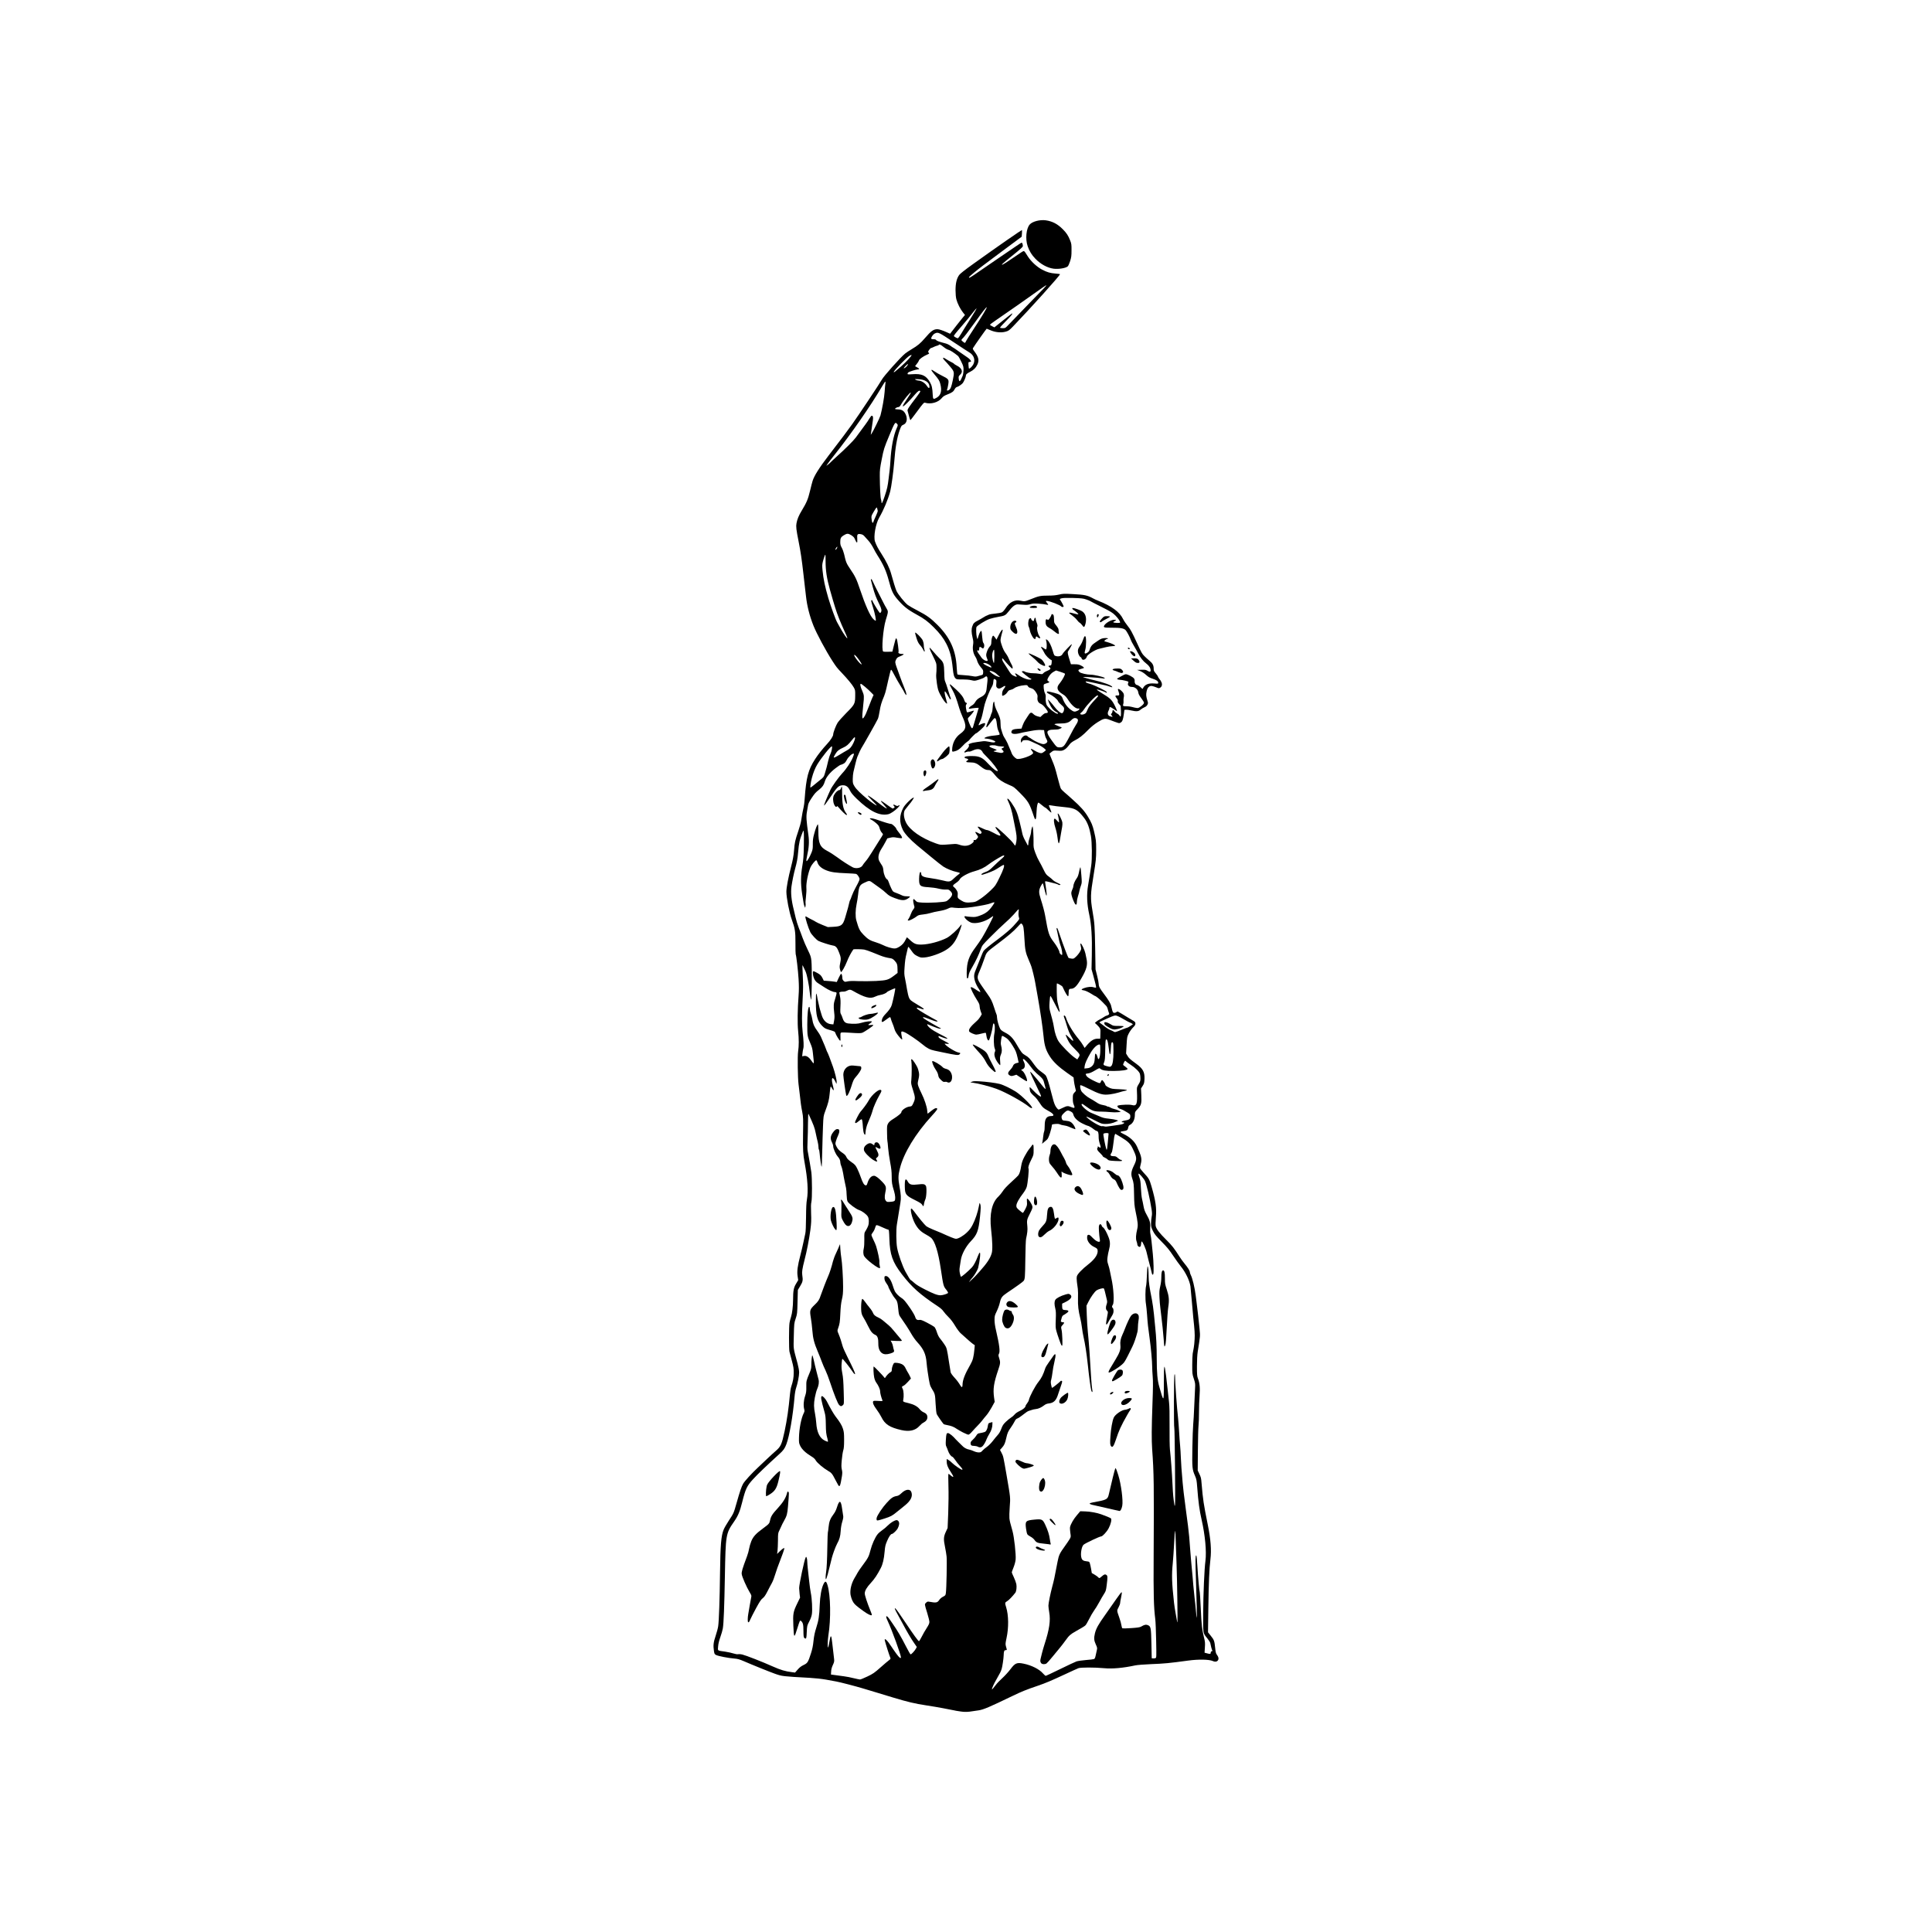 <?xml version="1.0" encoding="utf-8"?>
<!-- Generator: Adobe Illustrator 25.4.1, SVG Export Plug-In . SVG Version: 6.00 Build 0)  -->
<svg version="1.1" id="Layer_1" xmlns="http://www.w3.org/2000/svg" xmlns:xlink="http://www.w3.org/1999/xlink" x="0px" y="0px"
	 viewBox="0 0 850.39 850.39" style="enable-background:new 0 0 850.39 850.39;" xml:space="preserve">
<g>
	<path d="M412.22,293.72c0.02,1-0.04,2.35-0.13,3.03c-0.09,0.77,0.04,2.26,0.3,4.12c0.39,2.49,0.57,3.15,1.38,4.69
		c0.52,0.99,1.33,2.33,1.81,2.97c0.93,1.24,1.47,1.54,1.22,0.66c-1.43-4.91-1.34-6.22,0.23-3.35c0.47,0.82,0.93,1.63,1.04,1.79
		c0.32,0.39,0.64,0.11,0.39-0.34c-0.11-0.21-0.63-1.79-1.15-3.53c-0.52-1.72-1.09-3.44-1.29-3.8c-0.25-0.48-0.36-1.5-0.39-3.69
		c-0.09-4.03-0.3-4.75-1.88-6.27c-1.11-1.09-1.74-1.77-3.98-4.37c-1.06-1.2-0.77-0.18,0.84,3.06
		C412.16,291.86,412.2,291.95,412.22,293.72z"/>
	<path d="M406.16,348.07c0,0.11,0.27,0.14,0.61,0.07c0.34-0.09,1.16-0.21,1.85-0.29c1.56-0.18,2.28-0.68,2.9-2.02
		c0.27-0.57,0.75-1.38,1.06-1.79c0.79-1.04,0.56-1.4-0.39-0.59c-0.75,0.64-3.49,2.67-4.21,3.1
		C407.13,347.07,406.16,347.88,406.16,348.07z"/>
	<path d="M409.76,334.93c-0.25,0.57-0.04,2.15,0.43,3.03c0.52,0.99,1.68-0.66,1.45-2.04C411.36,334.19,410.33,333.67,409.76,334.93z
		"/>
	<path d="M406.66,339.4c-0.29,0.39-0.23,1.63,0.09,2.17c0.32,0.52,0.97-0.64,0.97-1.79C407.72,339.08,407.07,338.85,406.66,339.4z"
		/>
	<path d="M404.94,283.91c0.48,0.52,1.02,1.29,1.22,1.68c0.18,0.39,0.43,0.86,0.54,1.04c0.32,0.52,0.43-0.11,0.14-0.91
		c-0.13-0.39-0.23-1.18-0.23-1.77s-0.2-1.51-0.43-2.04c-0.43-0.99-3.01-3.65-3.35-3.46c-0.09,0.07,0.14,1.11,0.54,2.31
		C403.9,282.44,404.28,283.17,404.94,283.91z"/>
	<path d="M370.67,348.95c0.02-1.5-0.04-2.74-0.13-2.74c-0.07,0-0.27,0.36-0.41,0.79c-0.22,0.57-0.41,0.79-0.79,0.79
		c-0.57,0-1.7,1.09-2.27,2.22c-0.54,1.04-0.48,2.78,0.09,4.1c0.45,1.02,0.99,1.36,1.24,0.77c0.07-0.18,0.34,0.02,0.73,0.52
		c0.34,0.43,1.18,1.36,1.9,2.06c1.22,1.22,1.76,1.54,1.76,1.09c0-0.11-0.18-0.43-0.41-0.72
		C371.1,356.15,370.66,353.77,370.67,348.95z"/>
	<path d="M455.75,113.91c2.29,2.36,5.25,3.98,7.95,4.35c2.19,0.3,5.41-0.21,6.31-1.04c0.21-0.2,0.68-1.24,1.02-2.29
		c0.52-1.67,0.61-2.31,0.61-4.73c0.02-2.54-0.04-2.96-0.61-4.39c-0.84-2.13-1.61-3.3-3.28-4.96c-2.29-2.29-4.55-3.46-7.42-3.87
		c-2.6-0.36-5.86,0.48-7.08,1.83c-1.56,1.74-2.01,6.41-0.91,9.57C453.11,110.58,454.13,112.24,455.75,113.91z"/>
	<path d="M372.2,350.3c-0.05-0.27-0.25-0.5-0.45-0.5c-0.3,0-0.34,0.18-0.23,1.09c0.07,0.59,0.3,1.49,0.52,2.01
		c0.66,1.51,0.97,1.18,0.59-0.57C372.45,351.48,372.25,350.58,372.2,350.3z"/>
	<path d="M417.73,328.53c-0.32,0-1.58,1.22-2.56,2.49c-2.31,3.01-2.74,3.64-2.74,3.92c0,0.34,0.13,0.29,1.15-0.41
		c0.32-0.23,0.77-0.41,1-0.41c0.7,0,3.08-1.95,3.24-2.63C418.09,330.3,418.04,328.53,417.73,328.53z"/>
	<path d="M474,397.03c0-0.61,0.21-1.76,0.47-2.52c0.27-0.75,0.56-1.85,0.64-2.38c0.11-0.56,0.39-1.59,0.66-2.29
		c0.45-1.24,0.45-1.43,0.2-4.6c-0.14-1.81-0.32-3.39-0.41-3.48c-0.07-0.11-0.27,0.45-0.43,1.22c-0.43,2.15-0.68,2.92-1.27,3.71
		c-0.72,0.95-1.42,2.65-1.42,3.39c0,0.34-0.21,0.99-0.45,1.43c-0.25,0.47-0.45,1.22-0.45,1.7c0,0.79,0.68,2.81,1.47,4.35
		C473.55,398.57,474,398.34,474,397.03z"/>
	<path d="M465.49,368.78c0.45,3.65,0.72,3.28,1.54-2.08c0.13-0.86,0.34-2.08,0.48-2.69c0.13-0.63,0.16-1.52,0.09-2.02
		c-0.18-1.07-1.58-3.9-1.92-3.9c-0.14,0-0.18,0.16-0.09,0.38c0.18,0.48,0.56,2.71,0.56,3.31c0,0.36-0.16,0.25-0.81-0.5
		c-0.43-0.54-0.93-0.95-1.11-0.95c-0.54,0-0.38,2.01,0.32,4.07C464.92,365.47,465.33,367.35,465.49,368.78z"/>
	<path d="M456.39,267.44c0.29-0.47-0.32-0.84-1.29-0.81c-1.09,0.05-2.01,0.43-1.81,0.77C453.45,267.66,456.23,267.7,456.39,267.44z"
		/>
	<path d="M461.96,276.46c0.61,0.34,1.43,0.88,1.81,1.22c0.39,0.32,0.97,0.77,1.27,0.97c0.81,0.54,1.2,0.5,1.04-0.11
		c-0.07-0.29-0.14-0.82-0.14-1.22c0-0.52-0.29-1.07-1-1.97c-0.97-1.18-1-1.29-1-2.71c0-0.81-0.11-1.67-0.23-1.9
		c-0.27-0.5-0.9-0.59-0.9-0.14c0,0.16-0.3,0.77-0.66,1.34c-0.61,0.95-0.72,1.02-1.11,0.79c-0.59-0.38-0.81-0.11-0.81,1.02
		C460.22,275.08,460.65,275.76,461.96,276.46z"/>
	<path d="M456.68,294.19c-0.09,0.09,0.07,0.39,0.34,0.68c0.5,0.52,0.88,0.57,1.02,0.13C458.15,294.71,456.89,293.97,456.68,294.19z"
		/>
	<path d="M489.75,294.78c0.04,0.14,0.38,0.31,0.73,0.39c0.36,0.07,0.9,0.27,1.22,0.43c0.3,0.16,0.86,0.38,1.22,0.47
		c0.38,0.09,0.7,0.18,0.72,0.18c0.02,0.02,0.2-0.04,0.39-0.11c0.5-0.2,0.43-0.7-0.2-1.33c-0.47-0.47-0.77-0.56-1.85-0.56
		C490.43,294.26,489.62,294.46,489.75,294.78z"/>
	<path d="M477.69,280.07c-0.23-0.09-0.41,0.05-0.57,0.48c-0.11,0.32-0.3,0.81-0.41,1.06c-0.11,0.23-0.32,0.77-0.47,1.16
		c-0.16,0.39-0.61,1.2-1.04,1.79c-0.59,0.84-0.75,1.29-0.75,2.08c0,1.06,0.63,2.37,1.24,2.62c0.18,0.05,0.34,0.23,0.34,0.39
		c0,0.14,0.11,0.38,0.27,0.54c0.59,0.59,1.81-0.09,2.1-1.2c0.21-0.84,3.62-3.01,5.34-3.4c0.75-0.18,2.13-0.52,3.1-0.75
		c0.95-0.23,2.24-0.43,2.85-0.43c0.64,0,1.13-0.11,1.13-0.23c0-0.29-1.93-1.15-3.48-1.56c-0.63-0.16-1.16-0.32-1.22-0.38
		c-0.2-0.16,0.75-0.97,1.13-0.97c0.23,0,0.43-0.11,0.43-0.21c0-0.3-1.77-0.29-2.72,0.02c-0.41,0.14-1.11,0.52-1.54,0.84
		c-0.43,0.32-1.2,0.86-1.74,1.2c-1.04,0.66-1.72,1.63-2.08,2.88c-0.16,0.59-0.47,0.97-1.04,1.31c-1.13,0.68-1.38,0.36-0.9-1.18
		C478.17,284.5,478.19,280.27,477.69,280.07z"/>
	<path d="M483.3,271.49c0.41-0.54,0.41-1.18,0.02-1.18c-0.39,0-0.63,0.59-0.45,1.16C482.99,271.89,483.01,271.89,483.3,271.49z"/>
	<path d="M487.79,472.86c-0.2,0.07-0.36,0.29-0.36,0.47c0,0.45,0.54,0.25,0.63-0.23C488.12,472.84,488.03,472.77,487.79,472.86z"/>
	<path d="M471.81,270.81c0.82,0.59,1.81,1.5,2.19,2.04c0.39,0.54,0.95,1.11,1.24,1.25c0.3,0.16,0.81,0.68,1.15,1.16
		c0.39,0.57,0.68,0.79,0.82,0.64c0.43-0.43,0.82-1.93,0.82-3.22c0-1.61-0.59-2.87-1.74-3.62c-0.77-0.5-3.39-1.45-4.03-1.45
		c-0.5-0.02-0.29,0.56,0.34,0.93c0.99,0.61,2.19,1.68,2.04,1.85c-0.09,0.09-0.88-0.05-1.76-0.32c-0.88-0.27-1.83-0.45-2.1-0.41
		C470.4,269.74,470.58,269.93,471.81,270.81z"/>
	<path d="M452.74,287.62c0,0.14,0.72,0.82,1.58,1.51c0.84,0.66,1.86,1.61,2.26,2.08c0.38,0.48,1.22,1.11,1.85,1.4
		c1.29,0.61,1.4,0.63,1.59,0.32c0.18-0.29-0.79-1.97-1.49-2.6C457.77,289.66,452.72,287.29,452.74,287.62z"/>
	<path d="M497.84,289.8l1.09,1c0.84,0.77,1.25,1,1.85,1c0.63,0,0.77-0.09,0.77-0.5c0-0.27-0.23-0.72-0.5-1
		c-0.39-0.43-0.7-0.52-1.85-0.52L497.84,289.8z"/>
	<path d="M498.61,288.46c0.61,0.48,0.82,0.54,1.04,0.2c0.43-0.72-0.9-2.01-2.04-2.01c-0.3,0-0.29,0.11,0.05,0.7
		C497.9,287.72,498.31,288.23,498.61,288.46z"/>
	<path d="M487.38,451.83c0.7,0.45,1.63,0.95,2.08,1.11c0.43,0.14,0.99,0.23,1.22,0.2c0.25-0.05,0.84-0.16,1.34-0.23
		c0.93-0.16,2.58-0.9,2.58-1.18c0-0.09-1.04-0.16-2.29-0.16c-2.22,0-2.35-0.02-3.46-0.73c-0.64-0.41-1.52-0.81-1.97-0.88
		c-0.73-0.11-0.79-0.09-0.79,0.47C486.09,450.88,486.36,451.17,487.38,451.83z"/>
	<path d="M447.25,276.11c-0.66-1.47-0.72-1.9-0.23-2.1c0.59-0.21,0.38-0.81-0.3-0.81c-1.07,0-2.04,1.38-2.04,2.92
		c0,0.82,0.13,1.07,0.99,1.93C447.52,279.93,448.45,278.78,447.25,276.11z"/>
	<path d="M453.29,277.4c0.11,0.9,0.99,2.78,1.59,3.46c0.54,0.59,0.99,0.52,0.99-0.14c0-0.63,0.45-0.75,0.86-0.25
		c0.32,0.39,1.15,0.61,1.15,0.32c0-0.12-0.18-0.5-0.41-0.82c-0.68-0.99-1.2-3.21-0.93-4c0.2-0.54,0.16-0.9-0.21-1.85
		c-0.25-0.63-0.45-1.41-0.45-1.72c0-0.73-0.54-0.59-0.64,0.14c-0.11,0.84-0.41,1.02-0.93,0.56c-0.25-0.23-0.45-0.54-0.45-0.72
		c0-0.43-0.63-0.36-0.88,0.11c-0.45,0.86-0.54,2.63-0.16,3.35C453.02,276.24,453.22,276.94,453.29,277.4z"/>
	<path d="M484.86,273.66c0.09-0.13,0.95-0.64,1.92-1.13c0.99-0.48,1.79-0.98,1.79-1.11c0-0.13-0.57-0.21-1.27-0.21
		c-1.22,0-1.33,0.04-2.24,1c-0.54,0.56-0.97,1.16-0.97,1.34C484.09,273.93,484.64,274,484.86,273.66z"/>
	<path d="M497.29,285.52c0-0.27-0.63-0.56-0.82-0.38c-0.05,0.07-0.05,0.23,0.04,0.38C496.68,285.82,497.29,285.82,497.29,285.52z"/>
	<path d="M447.11,574.06c-1.74-1.56-3.19-1.81-3.92-0.66c-0.47,0.68-0.16,1.56,0.64,1.88c0.27,0.11,1.33,0.22,2.35,0.22
		C448.37,575.51,448.49,575.31,447.11,574.06z"/>
	<path d="M394.73,669.1c-0.9,0-2.6,1.02-3.92,2.33c-0.73,0.75-1.9,1.72-2.58,2.17c-0.68,0.45-1.56,1.22-1.95,1.72
		c-1.11,1.38-2.47,4.44-3.1,6.9c-0.72,2.87-1.04,3.49-3.35,6.59c-1.06,1.41-2.13,2.97-2.38,3.48c-0.25,0.48-0.79,1.45-1.22,2.13
		c-1.47,2.42-2.2,5.39-1.85,7.59c0.11,0.68,0.48,1.85,0.86,2.62c0.59,1.16,1,1.61,2.81,3.03c1.16,0.9,2.74,2.02,3.51,2.49
		c1.36,0.82,2.2,1.06,2.2,0.61c0-0.13-0.3-0.97-0.66-1.84c-1.4-3.42-2.47-6.74-2.47-7.54c0-1.2,0.9-2.74,2.76-4.73
		c1.49-1.59,2.81-3.56,4.28-6.43c0.9-1.72,1.43-4.01,1.7-7.2c0.21-2.45,0.36-3.05,1.11-4.78c0.84-1.97,1.61-3.06,2.11-3.06
		c0.47,0,2.13-1.59,2.56-2.46c0.66-1.29,0.81-2.38,0.38-3.05C395.34,669.36,394.96,669.1,394.73,669.1z"/>
	<path d="M460.31,592.36c-1.68,2.69-2.36,4.68-1.7,4.94c0.95,0.38,1.52-0.48,2.15-3.21c0.25-1.06,0.52-2.1,0.59-2.31
		C461.66,591,460.89,591.41,460.31,592.36z"/>
	<path d="M455.6,526.69c-0.38,0-0.64,2.37-0.36,3.19c0.23,0.68,0.93,0.84,1.15,0.27C456.75,529.22,456.18,526.69,455.6,526.69z"/>
	<path d="M464.92,536.24c-0.66,0.43-0.66,0.41-0.99-2.01c-0.3-2.26-0.73-3.12-1.5-3.03c-1.02,0.12-1.4,0.95-1.54,3.33
		c-0.18,2.87-0.41,3.48-1.9,5.03c-0.7,0.73-1.45,1.67-1.65,2.06c-0.47,0.91-0.52,2.17-0.14,2.63c0.56,0.66,1.34,0.39,2.58-0.88
		c0.64-0.66,1.54-1.36,1.99-1.56c1.95-0.81,4.17-3.64,4.17-5.3C465.94,535.79,465.71,535.72,464.92,536.24z"/>
	<path d="M459.54,650.87c-0.3-0.41-0.32-0.41-0.79,0c-0.27,0.23-0.68,0.82-0.91,1.29c-0.54,1.06-0.66,3.49-0.21,4.03
		C459.11,657.98,460.98,652.8,459.54,650.87z"/>
	<path d="M463.63,669.62c-0.79-1.06-1.24-1.32-1.58-0.97c-0.16,0.16,0.14,0.61,0.99,1.45C464.81,671.92,465.15,671.63,463.63,669.62
		z"/>
	<path d="M469.77,615.94c0.39-0.88,0.57-2.6,0.29-2.88c-0.21-0.2-2.72,1.61-3.22,2.31c-0.59,0.82-0.77,1.74-0.45,2.13
		C467.14,618.39,469.06,617.51,469.77,615.94z"/>
	<path d="M467.26,585.36c-0.3-1.18-0.27-1.4,0.47-2.17c0.77-0.82,0.84-1.18,0.25-1.18c-0.66,0-1.13-0.23-1.04-0.54
		c0.04-0.14,0.2-0.72,0.34-1.29c0.18-0.68,0.43-1.13,0.75-1.27c0.27-0.12,0.91-0.54,1.45-0.93c0.79-0.57,0.91-0.77,0.7-1.02
		c-0.16-0.2-0.66-0.32-1.2-0.32c-1.22,0-1.47-0.3-1.47-1.68v-1.15l1.36-0.66c2.54-1.2,3.37-2.54,2.1-3.37
		c-0.54-0.36-0.66-0.36-1.95,0c-2.1,0.59-4.05,1.61-4.5,2.35c-0.47,0.81-0.48,1.95-0.02,3.83c0.29,1.16,0.32,2.17,0.21,4.93
		c-0.13,3.01-0.09,3.67,0.29,5.03c0.43,1.59,1.88,5.7,2.15,6.15c0.09,0.12,0.25,0.25,0.38,0.25
		C467.78,592.31,467.57,586.54,467.26,585.36z"/>
	<path d="M396.76,657.26c-0.79,0.75-1.36,1.11-1.97,1.2c-1.68,0.29-2.49,0.82-4.51,3.05c-1.9,2.08-4.1,5.37-4.41,6.59
		c-0.07,0.3-0.07,0.72,0,0.9c0.14,0.41,0.5,0.34,3.49-0.61c2.78-0.9,3.37-1.22,5.41-2.9c0.95-0.79,2.42-1.97,3.28-2.65
		c2.71-2.15,3.69-3.96,3.17-5.84C400.75,655.22,398.74,655.33,396.76,657.26z"/>
	<path d="M454.96,506.09c0-1.85-0.05-2.24-0.32-2.24c-0.2,0-0.34,0.07-0.34,0.18c0,0.09-0.48,0.75-1.09,1.47
		c-0.59,0.7-1.59,2.26-2.22,3.48c-0.91,1.74-1.22,2.6-1.49,4.17c-0.34,2.13-0.68,3.28-1.18,4.05c-0.16,0.27-1.61,1.68-3.22,3.13
		c-1.95,1.79-3.19,3.1-3.73,4.01c-0.47,0.73-1.33,1.79-1.92,2.35c-2.87,2.63-3.98,7.68-3.21,14.44c0.61,5.37,0.7,9.03,0.27,10.5
		c-0.64,2.24-2.08,4.39-5.32,8.02c-2.15,2.38-2.42,2.67-3.89,4l-0.86,0.77l0.64-0.9c0.36-0.48,0.79-1.04,0.97-1.2
		c0.72-0.73,2.26-3.35,2.47-4.17c0.75-2.96,1.18-6.95,0.72-6.79c-0.16,0.05-0.54,0.75-0.82,1.54c-0.82,2.2-1.86,4.16-2.63,4.96
		c-1.77,1.86-4.59,4.25-4.82,4.1c-0.11-0.05-0.3-0.72-0.47-1.47c-0.21-1.04-0.23-1.72-0.05-2.87c0.14-0.82,0.36-2.2,0.48-3.06
		c0.34-2.44,2.2-5.93,4.35-8.17c2.81-2.94,3.42-4.57,4.07-10.75c0.39-3.92,0.41-4.93,0.07-5.75c-0.23-0.59-0.27-0.54-0.56,1.06
		c-0.45,2.52-1.59,5.91-2.74,8.13c-0.77,1.49-1.4,2.33-2.54,3.4c-1.61,1.54-3.78,2.79-4.82,2.79c-0.56,0-2.58-0.81-6.56-2.63
		c-0.79-0.36-2.4-1.02-3.58-1.47c-1.16-0.47-2.49-1.13-2.96-1.5c-0.77-0.64-3.44-3.89-5.39-6.56c-0.47-0.65-0.97-1.16-1.11-1.16
		c-0.73,0,0.27,4.19,1.58,6.61c1.27,2.31,2.44,3.49,4.71,4.75c0.91,0.5,1.95,1.15,2.31,1.47c1.72,1.43,3.21,6.16,4.34,13.74
		c1.13,7.56,1.15,7.63,2.53,9.31c0.41,0.54,0.72,1.09,0.66,1.24c-0.14,0.38-2.33,1.06-3.33,1.06c-1.33,0-3.06-0.65-6.77-2.54
		c-2.56-1.29-3.94-2.15-4.85-2.99c-0.7-0.64-1.36-1.18-1.47-1.18c-0.2,0-1.02-1.33-2.26-3.58c-1.38-2.53-3.26-7.86-3.76-10.75
		c-0.39-2.22-0.45-7.88-0.09-10.05c0.7-4.48,1.36-8.56,1.56-9.64c0.34-1.93,0.25-3.65-0.38-7.04c-0.64-3.55-0.63-4.96,0.16-8.08
		c1.65-6.72,6.86-15.3,14.08-23.18c2.28-2.49,2.67-3.08,2.13-3.3c-0.5-0.18-1.16,0.16-2.65,1.36c-0.68,0.57-1.29,1.04-1.34,1.04
		c-0.04,0-0.14-0.64-0.2-1.42c-0.16-1.76-1.25-5.02-2.51-7.52c-0.54-1.06-1.16-2.47-1.38-3.13c-0.36-1.13-0.36-1.29-0.02-2.79
		c0.45-1.92,0.47-2.58,0.07-4.07c-0.36-1.34-0.57-1.79-1.77-3.64c-1.02-1.56-1.67-1.88-1.38-0.66c0.22,0.95,0.22,6.32,0,8.37
		c-0.18,1.49-0.13,1.76,0.75,4.5c1.04,3.28,1.06,3.8,0.05,5.89c-0.57,1.18-0.63,1.22-1.63,1.34c-1.47,0.16-3.56,1.63-3.56,2.49
		c0,0.45-1.4,1.59-3.74,3.06c-1.09,0.68-1.72,1.25-2.1,1.9c-0.48,0.88-0.52,1.13-0.45,4.28c0.02,1.85,0.09,3.42,0.16,3.51
		c0.05,0.09,0.2,1.41,0.3,2.92c0.13,1.52,0.52,4.37,0.9,6.34c0.52,2.72,0.68,4.23,0.68,6.23c0,2.74,0.13,3.55,1.04,6.49
		c0.57,1.92,0.68,3.69,0.25,4.23c-0.2,0.25-0.79,0.39-1.81,0.47c-1.34,0.11-1.58,0.07-1.95-0.34c-0.66-0.72-0.75-1.79-0.34-3.76
		c0.52-2.37,0.36-2.9-1.31-4.66c-1.7-1.79-2.96-2.7-3.65-2.7c-1.27,0-2.28,1.15-2.97,3.42c-0.21,0.68-0.36,0.84-0.73,0.79
		c-0.68-0.11-1.29-1.13-2.13-3.56c-0.39-1.17-1.11-2.87-1.56-3.78c-0.75-1.52-1-1.81-2.6-2.92c-1.34-0.95-1.85-1.45-2.17-2.17
		c-0.25-0.61-0.75-1.18-1.34-1.58c-1.74-1.17-2.44-1.88-3.03-3.08c-0.59-1.2-0.59-1.22-0.21-2.51c0.21-0.7,0.63-1.76,0.91-2.35
		c0.3-0.59,0.54-1.41,0.54-1.86c0-0.64-0.09-0.81-0.56-0.91c-0.73-0.2-1.47,0.31-2.36,1.61c-1,1.45-1.11,2.65-0.34,4.1
		c0.32,0.61,0.57,1.42,0.57,1.79c0,1,1.06,3.42,1.92,4.44c0.88,1,1.22,1.81,1.22,2.72c0,0.36,0.21,1.11,0.45,1.68
		c0.25,0.56,0.59,1.95,0.79,3.1c0.18,1.13,0.48,2.81,0.7,3.74c0.2,0.91,0.47,2.13,0.57,2.69c0.13,0.54,0.23,1.95,0.27,3.13
		c0.04,1.43,0.18,2.33,0.41,2.81c0.54,0.99,3.67,3.33,5.09,3.8c1.36,0.45,3.21,1.83,3.83,2.85c0.52,0.86,0.59,2.81,0.13,4.1
		c-0.16,0.48-0.63,1.38-1,1.99c-0.72,1.11-0.72,1.15-0.68,3.92c0.02,1.54-0.07,3.26-0.21,3.82c-0.38,1.54-0.3,2.87,0.18,3.65
		c1.02,1.63,6.41,5.68,6.91,5.2c0.07-0.07,0.02-0.57-0.11-1.09c-0.14-0.52-0.2-1.25-0.14-1.65c0.11-0.68-0.66-4.41-1.43-6.9
		c-0.2-0.63-0.73-1.9-1.22-2.85c-0.47-0.95-0.86-1.9-0.86-2.1c0-0.2,0.3-0.72,0.66-1.18c0.36-0.45,0.79-1.31,0.95-1.92
		c0.16-0.59,0.41-1.13,0.57-1.2c0.29-0.11,1.45,0.34,3.76,1.43c0.63,0.29,1.31,0.54,1.49,0.54c0.29,0,0.36,0.65,0.48,4.08
		c0.21,6.9,1.4,10.23,5.45,15.49c4.42,5.75,7.97,8.92,15.75,14.08c1.29,0.84,2.13,1.59,2.62,2.33c0.39,0.57,1.38,1.7,2.19,2.49
		c0.95,0.91,1.97,2.26,2.87,3.76c0.75,1.29,1.85,2.76,2.4,3.28c2.72,2.49,4.85,4.34,5.54,4.82l0.77,0.52l-0.14,1.61
		c-0.34,3.58-0.7,5-1.74,6.81c-2.49,4.32-3.51,6.95-3.51,9.05c-0.02,1.07-0.34,1.25-0.82,0.48c-0.97-1.59-1.54-2.36-2.87-3.83
		c-0.79-0.86-1.49-1.86-1.54-2.2c-0.07-0.36-0.39-2.35-0.72-4.44c-0.95-6.2-0.97-6.25-2.08-7.9c-0.56-0.82-1.4-1.97-1.86-2.51
		c-0.57-0.68-1.02-1.61-1.42-2.83c-0.32-1.02-0.79-2.01-1.07-2.26c-0.29-0.25-1.7-1.09-3.19-1.86c-2.04-1.06-2.81-1.34-3.3-1.25
		c-1.07,0.21-1.65-0.16-1.97-1.31c-0.16-0.59-1.13-2.26-2.24-3.89c-2.04-2.96-2.83-3.89-3.87-4.51c-1.06-0.66-2.38-2.01-2.83-2.87
		c-0.23-0.47-0.7-1.74-1.04-2.85c-0.75-2.38-1.99-3.99-2.99-3.87c-0.52,0.05-0.57,0.14-0.56,1c0.02,0.72,0.23,1.25,0.84,2.15
		c0.45,0.66,0.82,1.25,0.82,1.33c0,0.54,2.02,4.23,2.81,5.11c1.13,1.27,1.34,1.95,1.63,5.1c0.18,1.85,0.32,2.47,0.73,3.05
		c1.92,2.71,3.87,5.7,4.96,7.63c0.7,1.24,1.86,2.88,2.62,3.69c2.83,3.06,3.85,5.34,4.14,9.14c0.07,0.95,0.29,2.74,0.48,3.96
		c0.81,5.36,0.97,6.02,1.74,7.29c1.52,2.47,1.52,2.51,1.74,6.7c0.14,2.49,0.32,4.19,0.52,4.64c0.27,0.59,2.35,3.62,3.03,4.39
		c0.07,0.09,0.79,0.29,1.58,0.43c1.68,0.29,3.15,0.88,4.21,1.68c0.41,0.3,1.63,1,2.69,1.54c1.07,0.54,2.15,0.99,2.4,0.99
		c0.3,0,0.91-0.5,1.68-1.4c0.66-0.75,1.77-1.95,2.45-2.63c0.68-0.68,1.59-1.7,2.01-2.28c0.43-0.57,1.25-1.59,1.85-2.26
		c0.59-0.68,1.63-2.28,2.33-3.55l1.27-2.33l-0.27-1.81c-0.54-3.85-0.16-6.45,1.86-12.38c0.91-2.65,0.97-3.28,0.38-5.05
		c-0.38-1.15-0.39-1.36-0.11-1.88c0.57-1.07,0.23-3.81-1.25-10.21c-0.47-1.97-0.68-3.49-0.68-4.73c0-1.68,0.07-1.95,0.97-3.82
		c0.54-1.11,1.15-2.76,1.34-3.69c0.52-2.29,0.95-2.88,3.1-4.35c4.59-3.08,7.04-4.86,7.4-5.32c0.57-0.77,0.64-1.49,0.75-9.8
		c0.05-4.25,0.2-8.19,0.32-8.72c0.54-2.4,0.72-3.98,0.57-5.37c-0.29-2.78-0.25-3.03,1.09-5.66c1.02-2.02,1.24-2.62,1.13-3.17
		c-0.25-1.18-1.79-3.49-2.33-3.49c-0.11,0-0.14,0.66-0.07,1.47c0.11,1.34,0.05,1.58-0.72,3.13c-0.45,0.91-0.95,1.67-1.09,1.67
		c-0.14,0-0.84-0.52-1.56-1.15c-1.15-1-1.29-1.22-1.29-2.01c0-0.99,1.16-3.12,3.1-5.62c0.68-0.91,1.27-1.97,1.47-2.69
		c0.45-1.58,1.04-7.58,0.79-8.04c-0.27-0.52,0.14-1.81,1.27-4.05C454.96,508.37,454.96,508.31,454.96,506.09z"/>
	<path d="M396.97,590.12c0-0.13-0.54-0.84-1.2-1.58c-0.66-0.75-1.77-2.06-2.47-2.94c-0.7-0.88-1.63-1.86-2.08-2.2
		c-0.45-0.34-1.4-1.15-2.1-1.77c-0.7-0.64-1.76-1.36-2.33-1.61c-1.59-0.72-2.22-1.25-2.56-2.2c-0.18-0.47-0.82-1.47-1.47-2.22
		c-0.63-0.75-1.54-1.93-2.02-2.63c-0.5-0.7-1.02-1.25-1.15-1.25c-0.54-0.02-0.77,4.89-0.32,6.47c0.14,0.56,0.56,1.41,0.9,1.92
		c0.34,0.5,1.2,2.08,1.9,3.53c1.29,2.6,1.92,3.35,3.33,3.99c0.84,0.39,1.24,1.61,1.2,3.69c-0.04,2.11,0.56,3.6,1.7,4.33
		c0.88,0.56,2.04,0.59,3.58,0.11c1.58-0.5,1.86-0.79,1.56-1.59c-0.13-0.34-0.3-1.04-0.38-1.56c-0.07-0.52-0.34-1.29-0.59-1.72
		l-0.45-0.79l2.47,0.13C396.11,590.3,396.97,590.27,396.97,590.12z"/>
	<path d="M377.68,357.55c-0.18,0.09-0.04,0.34,0.39,0.68c0.66,0.54,1,0.57,1.15,0.12C379.33,358.03,378,357.34,377.68,357.55z"/>
	<path d="M434.72,628.14c-0.07,0.43-0.32,1.09-0.56,1.49c-0.43,0.7-0.63,0.77-3.49,1.31c-0.25,0.05-0.7,0.5-0.97,0.99
		c-0.27,0.48-0.95,1.29-1.5,1.77c-0.75,0.66-0.99,1.04-0.99,1.52c0,0.91,0.36,1.2,1.54,1.2c0.57,0.02,1.27,0.16,1.59,0.34
		c0.72,0.41,1.34,0.41,1.93,0c0.56-0.39,1.54-2.01,1.99-3.3c0.18-0.5,0.72-1.54,1.18-2.29c0.91-1.45,1.38-2.92,1.38-4.34v-0.88
		l-0.9,0.23C435,626.43,434.98,626.47,434.72,628.14z"/>
	<path d="M445.34,577.53c0-0.29-0.14-0.47-0.39-0.47c-0.21,0-0.59-0.16-0.82-0.34c-0.59-0.45-1.56-0.41-1.95,0.07
		c-0.47,0.54-1.09,2.88-1.07,4.1c0,1.13,0.86,3.17,1.49,3.53c1.18,0.7,2.26,0.04,3.13-1.93c0.7-1.58,0.73-3.01,0.11-3.87
		C445.55,578.28,445.34,577.78,445.34,577.53z"/>
	<path d="M404.19,521.33c-2.92,0.36-3.85,0.13-4.57-1.18c-1.02-1.83-1.42-1.22-1.36,2.13c0.07,3.49,0.41,3.94,4.71,6.07
		c1.86,0.93,2.63,1.43,2.92,1.92c0.2,0.38,0.45,0.66,0.52,0.66c0.09,0,0.23-0.47,0.3-1.06c0.09-0.59,0.34-1.43,0.56-1.88
		c0.56-1.07,0.72-5.54,0.23-6.11C406.88,521.14,406.43,521.07,404.19,521.33z"/>
	<path d="M496.52,613.02c0.99-0.41,0.99-0.79,0-0.79c-1.06,0-1.47,0.2-1.47,0.7C495.05,613.43,495.46,613.47,496.52,613.02z"/>
	<path d="M497,615.36c-2.08,0-4.16,1.76-3.3,2.79c0.61,0.73,2.47,0.04,3.74-1.4C498.51,615.61,498.42,615.36,497,615.36z"/>
	<path d="M500.55,578.28c-0.75-0.48-1.95-0.09-2.72,0.88c-0.57,0.73-1.76,3.26-2.71,5.75c-0.3,0.81-0.79,1.97-1.09,2.6
		c-0.77,1.65-1.06,3.13-0.88,4.64c0.18,1.79-0.3,3.24-2.1,6.18c-2.54,4.19-2.9,4.82-3.05,5.34c-0.2,0.63,0.07,0.64,1.29,0.02
		c2.04-1.04,4.66-2.94,5.43-3.96c0.45-0.57,1.25-2.01,1.81-3.17c0.56-1.16,1.4-2.88,1.88-3.8c0.75-1.49,1.61-4,2.24-6.5
		c0.11-0.43,0.21-1.36,0.21-2.08c0-0.72,0.11-1.99,0.25-2.85C501.43,579.52,501.28,578.77,500.55,578.28z"/>
	<path d="M496.73,620.08c-0.5,0.23-1.15,0.43-1.45,0.43c-1.49,0.04-4.48,2.1-5.07,3.51c-0.61,1.43-1.22,4.85-1.43,8.04
		c-0.23,3.19-0.18,3.94,0.29,4.51c0.59,0.75,1.15-0.02,2.06-2.76c1.4-4.25,2.26-6.14,5.05-11.05c0.52-0.93,1.09-1.86,1.27-2.06
		c0.18-0.21,0.29-0.54,0.25-0.72C497.63,619.7,497.5,619.7,496.73,620.08z"/>
	<path d="M535.55,728.24c-0.36-0.5-0.52-1.18-0.68-2.85c-0.3-3.1-0.47-3.57-1.9-5.34l-1.25-1.58l0.14-10.41
		c0.16-11.61,0.41-17.39,0.93-21.8c0.48-4.01,0.13-8.72-1.16-15.07c-1.86-9.23-2.13-10.98-2.74-18.22
		c-0.21-2.54-0.25-2.65-1.11-4.48l-0.59-1.24l0.07-8.85c0.04-4.85,0.16-9.69,0.27-10.75c0.13-1.04,0.22-3.74,0.22-6.02
		c0-2.27,0.11-5.55,0.25-7.27c0.27-3.44,0.07-5.55-0.72-7.63c-0.38-0.97-0.43-1.74-0.43-5.37c0-2.67,0.13-5.05,0.34-6.4
		c1.15-7.2,1.11-6.74,0.81-10.01c-0.29-3.1-0.97-9.12-1.36-12.04c-0.11-0.86-0.27-2.06-0.34-2.69c-0.45-3.53-1.4-7.52-2.15-8.97
		c-0.23-0.47-0.43-1.08-0.43-1.33c0-0.57-0.91-2.04-2.38-3.8c-0.61-0.75-1.5-1.95-1.97-2.69c-2.62-4.1-3.4-5.11-6.05-7.74
		c-2.97-2.94-4.3-4.66-4.62-6c-0.11-0.5-0.09-2.02,0.07-3.85c0.36-4.17-0.07-7.18-1.93-13.65c-0.88-3.06-1.18-3.6-3.48-6.04
		c-0.86-0.93-1.58-1.86-1.58-2.1c0-0.23,0.16-1.04,0.36-1.79c0.56-2.11,0.29-3.33-1.65-7.54c-1.09-2.37-3.15-4.28-6.07-5.64
		c-1.61-0.75-1.58-1.02,0.16-1.22c1.47-0.18,1.85-0.47,2.02-1.54c0.11-0.61,0.3-0.97,0.66-1.13c1.45-0.73,2.27-2.42,2.27-4.66
		c0-1.04,0.07-1.2,1.22-2.38c1.59-1.68,1.79-2.42,1.61-6.14l-0.13-2.9l0.72-1.13c0.64-1,0.73-1.33,0.81-3.1
		c0.11-3.03-0.68-4.48-3.6-6.63c-2.85-2.08-3.28-2.47-3.91-3.55l-0.59-0.99l0.21-3.65c0.2-3.53,0.22-3.69,0.97-5.18
		c0.43-0.86,1.27-2.02,1.85-2.6c0.82-0.79,1.07-1.18,1.07-1.74c0-0.59-0.16-0.79-1.04-1.31c-0.57-0.34-1.65-0.99-2.42-1.45
		c-4.75-2.9-4.37-2.72-4.8-2.33c-0.23,0.2-0.66,0.36-0.99,0.36c-0.5,0-0.63-0.14-0.93-1.06c-0.18-0.59-0.39-1.43-0.48-1.9
		c-0.18-1.04-1.18-2.72-3.21-5.41c-1.88-2.47-2.26-3.22-2.28-4.32c0-0.47-0.3-2.11-0.7-3.65l-0.7-2.79l-0.16-9.53
		c-0.16-9.3-0.27-10.93-1.15-16c-0.99-5.86-0.95-7.42,0.43-15.8c1.07-6.57,1.16-7.51,1.16-11.45c0-3.73-0.09-4.42-0.95-8.02
		c-0.63-2.62-1.09-3.76-2.65-6.36c-1.45-2.45-3.3-4.53-6.7-7.54c-1.16-1.04-2.19-1.93-2.24-2.01c-0.05-0.05-0.7-0.61-1.42-1.22
		c-0.72-0.59-1.43-1.36-1.61-1.7c-0.18-0.32-0.77-2.38-1.34-4.57c-1.18-4.62-1.36-5.16-2.69-8.33c-0.56-1.31-0.99-2.4-0.95-2.44
		c0.04-0.04,0.45-0.36,0.91-0.73c0.84-0.66,0.9-0.68,2.69-0.56c1.59,0.11,1.97,0.07,2.76-0.34c0.84-0.43,1.4-0.97,2.74-2.72
		c0.29-0.38,1.2-1.04,2.02-1.45c1.99-1,3.53-2.2,5.95-4.68c1.38-1.4,2.74-2.49,4.26-3.44c2.44-1.52,3.15-1.68,4.75-1.09
		c4.82,1.81,4.5,1.74,5.19,1.38c0.79-0.41,1.13-1.27,1.45-3.71l0.25-1.9l0.7-0.07c0.38-0.04,1.36,0.09,2.19,0.29
		c2.35,0.54,3.35,0.47,4.23-0.32c0.41-0.36,1.15-0.81,1.65-1.02c0.61-0.23,1.06-0.61,1.33-1.09c0.36-0.7,0.38-0.82,0.04-1.85
		c-0.57-1.81-0.66-2.65-0.38-4.01c0.36-1.79,1.2-2.63,2.4-2.45c0.47,0.09,1.33,0.36,1.9,0.61c0.93,0.41,1.15,0.45,1.61,0.18
		c0.82-0.43,1.09-1.41,0.66-2.42c-0.18-0.47-0.57-1.07-0.86-1.4c-0.29-0.3-0.59-0.79-0.68-1.06c-0.07-0.29-0.54-0.97-1.02-1.52
		c-0.75-0.86-0.88-1.18-0.88-2.02c0-1.47-0.48-2.37-1.83-3.48c-0.66-0.54-1.68-1.47-2.27-2.06c-1.02-1.02-1.27-1.45-3.17-5.61
		c-2.28-4.98-2.94-6.18-4.19-7.7c-0.73-0.9-1.65-2.26-2.02-3.01c-1.5-3.12-5.05-5.71-10.93-8.03c-0.68-0.25-1.74-0.75-2.35-1.09
		c-2.35-1.29-3.71-1.58-8.51-1.83c-4.19-0.23-4.6-0.22-6.38,0.2c-1.4,0.32-2.69,0.45-4.82,0.45c-3.28,0-4.19,0.18-7.65,1.59
		c-2.51,1-2.7,1.04-4.6,0.64c-2.47-0.52-4.76,0.66-6.43,3.3c-0.54,0.84-1.2,1.59-1.61,1.81c-0.39,0.2-1.67,0.45-2.88,0.56
		c-1.18,0.09-2.45,0.3-2.81,0.45c-1.36,0.56-1.81,0.77-2.67,1.34c-0.5,0.32-1.5,0.9-2.24,1.27c-1.61,0.81-2.01,1.22-2.45,2.51
		c-0.47,1.29-0.43,2.74,0.09,4.96c0.38,1.58,0.41,2.08,0.21,3.37c-0.29,1.77,0.11,3.67,1,5.05c0.3,0.47,0.63,1.15,0.72,1.52
		c0.25,1.06,0.9,2.22,1.88,3.37c0.82,0.95,0.91,1.15,0.86,2.08c-0.07,0.97-0.13,1.04-0.86,1.22c-0.43,0.11-1.16,0.3-1.65,0.45
		c-0.64,0.18-1.18,0.18-2.24-0.05c-0.75-0.16-2.51-0.36-3.87-0.43c-1.38-0.07-2.6-0.21-2.69-0.32c-0.11-0.11-0.25-1.51-0.34-3.13
		c-0.38-7.47-2.9-13.08-8.42-18.61c-2.92-2.94-4.75-4.26-8.67-6.29c-1.85-0.95-3.85-2.1-4.44-2.54c-1.36-1.02-4.32-4.71-4.98-6.2
		c-0.43-0.95-1.52-4.48-2.36-7.59c-0.66-2.45-2.13-5.46-4.32-8.85c-1.4-2.15-2.17-3.62-2.76-5.27c-0.75-2.1,0.27-7.83,1.86-10.57
		c1.95-3.35,3.85-7.88,4.82-11.48c0.5-1.93,1.45-8.87,1.77-12.99c0.47-6.34,1.22-10.66,2.4-13.99c0.66-1.86,0.81-2.06,1.74-2.45
		c1.54-0.65,1.85-2.96,0.66-4.98c-0.72-1.22-1.65-1.7-3.28-1.72c-0.82-0.02-1.22-0.11-1.15-0.29c0.11-0.3,1.06-0.75,1.59-0.75
		c0.23,0,0.63-0.39,0.93-0.95c1.18-2.11,4.26-5.86,4.42-5.37c0.04,0.12-0.73,1.4-1.72,2.85c-2.42,3.51-2.42,4.17,0,1.79
		c1-0.99,2.53-2.61,3.37-3.64c1.47-1.74,2.19-2.2,2.54-1.63c0.07,0.11-0.72,1.31-1.74,2.63c-3.3,4.3-4.03,5.41-3.89,5.95
		c0.57,2.27,1.15,4.19,1.25,4.17c0.07,0,1.42-1.77,3.01-3.92c2.49-3.39,2.96-3.91,3.37-3.78c2.62,0.81,5.91-0.11,7.49-2.1
		c0.5-0.63,1.07-1,2.31-1.49c2.1-0.81,2.78-1.29,3.31-2.35c0.29-0.57,0.64-0.9,1.06-1c0.63-0.16,1.95-1.06,2.49-1.68
		c0.48-0.57,1.38-2.67,1.38-3.22c0-0.63,0.43-1.04,1.93-1.79c1.5-0.75,2.49-1.76,3.17-3.24c0.84-1.83,0.47-3.33-1.42-5.8
		c-0.45-0.57-0.7-1.11-0.61-1.27c1.02-1.65,5.95-8.63,6.09-8.63c0.09,0,0.82,0.3,1.63,0.66c2.08,0.93,4.69,1.2,6.65,0.66
		c1.34-0.36,1.59-0.56,3.26-2.26c7.65-7.94,20.73-22.46,20.73-23.05c0-0.07-0.84-0.2-1.86-0.27c-2.45-0.2-3.76-0.57-5.97-1.72
		c-2.31-1.2-4.87-3.57-6.32-5.82c-1.83-2.87-1.5-2.65-2.9-1.81c-0.66,0.41-2.67,1.76-4.44,2.99c-1.77,1.24-3.44,2.29-3.69,2.36
		l-0.47,0.11l0.45-0.52c0.25-0.29,2.35-2.02,4.66-3.85c3.12-2.51,4.19-3.48,4.19-3.83c0-0.81-0.25-1.51-0.54-1.51
		c-0.14,0-1.36,0.77-2.72,1.72c-1.34,0.95-4.57,3.13-7.15,4.87c-2.6,1.76-6.54,4.46-8.78,6.02c-3.91,2.72-4.69,3.19-4.5,2.56
		c0.11-0.32,3.48-3.12,6.11-5.09c0.99-0.73,5.23-3.9,9.42-7.04l7.65-5.68l0.11-1.43c0.05-0.77,0.07-1.45,0.04-1.49
		c-0.13-0.16-10.57,7.09-21.25,14.74c-3.91,2.79-6.02,4.46-6.43,5.05c-1.11,1.58-1.59,3.67-1.59,6.7c0.02,1.77,0.14,3.15,0.38,4.03
		c0.48,1.81,1.72,4.26,2.85,5.68l0.93,1.17l-0.99,1.16c-0.56,0.65-1.68,2.08-2.54,3.19c-0.84,1.11-1.86,2.44-2.29,2.96l-0.73,0.95
		l-1.29-0.57c-1.77-0.82-3.6-1.43-4.25-1.43c-1.79,0-2.79,0.73-5.54,3.92c-1.9,2.24-3.21,3.33-5.77,4.84
		c-1.11,0.66-2.44,1.54-2.94,1.95c-2.15,1.77-9.49,10.01-10.26,11.5c-0.7,1.32-10.28,15.73-13.02,19.56
		c-2.06,2.9-4.94,6.72-10.35,13.76c-4.19,5.48-6.36,8.9-7.09,11.2c-0.18,0.56-0.72,2.58-1.16,4.48c-0.88,3.65-1.47,5.05-3.56,8.51
		c-1.38,2.26-2.06,3.91-2.38,5.68c-0.27,1.47-0.13,2.72,0.93,8.06c0.88,4.39,1.43,8.17,2.1,14.15c0.3,2.7,0.61,5.37,0.68,5.93
		c0.05,0.56,0.27,2.37,0.47,4.03c0.48,4.32,1.59,8.65,3.26,12.86c1.42,3.57,5.46,11.09,8.37,15.6c1.7,2.63,2.06,3.08,4.01,5.12
		c2.56,2.69,4.71,5.28,5.39,6.52c0.64,1.16,0.66,1.31,0.63,3.82c-0.04,3.39-0.23,3.74-3.94,7.45c-1.59,1.61-3.3,3.53-3.78,4.25
		c-0.77,1.2-1.97,4.35-1.97,5.19c0,0.73-1.18,2.58-2.65,4.14c-1.95,2.1-4.03,4.71-5.28,6.66c-3.06,4.73-3.94,8.04-4.62,17.5
		c-0.11,1.54-0.3,3.13-0.43,3.57c-0.23,0.79-0.79,3.85-1.15,6.23c-0.11,0.79-0.66,2.76-1.22,4.39c-1.43,4.25-1.61,5.03-1.88,8.53
		c-0.2,2.38-0.5,4.05-1.24,6.95c-1.33,5.12-2.13,9.42-2.13,11.25c0,2.63,1.29,9.23,2.38,12.27c1.43,3.96,1.63,5.21,1.61,10.34
		c-0.02,2.6,0.04,4.84,0.11,4.94c0.25,0.41,1.04,7.08,1.27,10.91c0.18,2.92,0.18,4.93,0,7.27c-0.47,6.02-0.54,12.22-0.21,15.46
		c0.38,3.65,0.38,6.63,0,9.17c-0.3,2.1-0.18,11.59,0.2,14.46c0.13,0.86,0.32,2.61,0.47,3.9c0.41,3.98,0.68,5.84,1.16,8.28
		c0.41,2.13,0.45,2.92,0.34,9.62c-0.09,7.17,0,8.99,0.72,12.79c1.29,7.02,1.63,12.47,0.99,16.03c-0.25,1.45-0.36,3.62-0.39,7.92
		c-0.04,3.73-0.14,6.36-0.32,7.06c-0.14,0.63-0.52,2.33-0.82,3.82c-0.3,1.47-0.91,4.05-1.34,5.7c-1.24,4.73-1.56,7.08-1.24,9.23
		l0.27,1.79l-0.95,1.59c-1.06,1.76-1.29,3.05-1.31,7.09c-0.02,2.88-0.38,5.88-0.9,7.51c-0.25,0.73-0.54,1.9-0.66,2.58
		c-0.29,1.56-0.3,11.72-0.02,12.75c0.11,0.45,0.57,2.2,1.04,3.92c0.72,2.67,0.84,3.48,0.82,5.37c0,2.15-0.29,3.64-1.11,6.15
		c-0.2,0.56-0.43,2.02-0.54,3.26c-0.59,6.43-1.29,11.23-2.36,16.3c-1.24,5.77-1.67,6.72-3.83,8.6c-0.82,0.72-2.53,2.26-3.76,3.44
		c-1.24,1.18-3.1,2.94-4.14,3.92c-2.76,2.58-5.84,5.95-6.54,7.17c-0.7,1.25-1.42,3.33-2.9,8.58c-1.25,4.42-1.22,4.32-3.46,7.74
		c-0.93,1.42-1.92,3.15-2.2,3.87c-1.11,2.72-1.43,6.72-1.59,18.99c-0.13,11.32-0.47,21.16-0.81,23.5c-0.11,0.86-0.63,2.78-1.13,4.26
		c-0.97,2.87-1.11,4.17-0.73,6.72c0.2,1.24,0.27,1.36,1,1.72c0.99,0.48,5.36,1.33,7.83,1.52c1.58,0.13,2.31,0.32,4.37,1.2
		c3.64,1.59,11.39,4.71,13.67,5.52c3.17,1.11,3.26,1.13,15.33,1.79c2.31,0.13,5.23,0.45,7.17,0.79c1.77,0.32,3.78,0.68,4.42,0.81
		c1.67,0.29,8.38,2.04,11.57,2.99c1.49,0.45,4.16,1.25,5.95,1.79c1.77,0.54,5.11,1.54,7.38,2.24c6.5,1.97,9.85,2.76,14.67,3.48
		c2.45,0.38,5.79,0.93,7.38,1.25c1.61,0.32,4.12,0.82,5.61,1.09v0.02c1.47,0.27,3.33,0.52,4.14,0.52c1.38,0.02,2.17-0.07,6.05-0.68
		c2.15-0.34,4.75-1.45,14.99-6.39c3.78-1.83,6.02-2.74,10.98-4.42c3.6-1.24,5.59-2.08,11.93-5.02c2.85-1.33,5.54-2.56,5.98-2.72
		c0.95-0.39,7.17-0.39,11.29,0c3.64,0.34,8.33-0.07,13.67-1.22c0.9-0.2,3.89-0.43,6.9-0.56c6.14-0.25,7.72-0.39,16.52-1.58
		c4.5-0.61,9.14-0.52,10.75,0.2c1.13,0.52,2.02,0.3,2.42-0.54C536.5,729.94,536.3,729.26,535.55,728.24z M437.89,141.28
		c4.68-3.19,14.98-10.39,18.63-13.02c2.15-1.56,3.96-2.78,4.01-2.7c0.14,0.12-0.54,0.84-7.25,7.7c-2.71,2.78-5.88,6.06-7.04,7.29
		c-1.18,1.22-2.49,2.61-2.96,3.06c-0.73,0.77-0.93,0.84-1.95,0.84c-0.73,0-1.13-0.09-1.13-0.27c0-0.14,1.2-1.49,2.69-2.97
		c2.33-2.36,3.03-3.24,2.56-3.24c-0.07,0-1.83,1.38-3.94,3.06l-3.82,3.06l-1-0.5c-0.56-0.27-0.99-0.57-0.93-0.7
		C435.79,142.78,436.76,142.05,437.89,141.28z M495.71,467.24c0.16,0.18,1,0.81,1.88,1.36c2.13,1.4,3.91,3.13,4.17,4.12
		c0.13,0.43,0.21,1.34,0.21,2.02c0,1.02-0.13,1.45-0.81,2.53c-0.75,1.24-0.79,1.41-0.73,2.92c0.27,5.91-0.05,6.79-2.31,6.18
		c-0.97-0.25-4.59-0.14-5.82,0.2c-0.56,0.14-0.57,0.2-0.32,0.7c0.14,0.32,0.63,0.66,1.16,0.84c0.99,0.32,1.7,0.7,3.3,1.7
		c0.97,0.63,1.07,0.77,1.07,1.52c0,1.29-0.41,1.58-2.69,1.95c-1.09,0.18-1.54,0.72-0.59,0.72c0.32,0,0.59,0.09,0.59,0.21
		c0,0.38-0.91,0.72-2.35,0.91c-0.73,0.11-2.06,0.3-2.92,0.43c-2.51,0.38-2.88,0.41-3.55,0.22c-0.36-0.09-0.77-0.13-0.93-0.07
		c-0.73,0.29-5.64-2.63-6.83-4.05c-0.39-0.47,0.61-0.04,4.08,1.72c2.4,1.22,2.76,1.34,4.14,1.36c1.68,0.02,3.24-0.32,4.75-1.02
		l0.99-0.47l-0.88-0.3c-0.48-0.16-1.93-0.41-3.22-0.54c-1.99-0.2-2.69-0.38-4.37-1.13c-1.11-0.5-2.65-1.15-3.44-1.45
		c-1.68-0.64-4.46-3.12-4.21-3.76c0.13-0.32,0.36-0.23,1.54,0.64c3.19,2.33,3.83,2.58,7.11,2.58c1.16,0.02,2.99,0.11,4.03,0.22
		c1.04,0.12,2.51,0.14,3.24,0.05l1.34-0.14l-0.79-0.5c-0.45-0.27-1.36-0.61-2.02-0.75c-0.66-0.14-1.49-0.45-1.81-0.68
		c-0.32-0.23-0.81-0.41-1.06-0.41s-0.5-0.09-0.57-0.22c-0.07-0.11-0.81-0.3-1.63-0.47c-1.18-0.2-1.88-0.5-3.08-1.33
		c-0.86-0.57-2.06-1.29-2.65-1.59c-1.29-0.66-3.4-2.49-3.82-3.31c-0.38-0.75-0.59-2.11-0.39-2.45c0.11-0.16,1.11,0.23,3.06,1.22
		c5.61,2.81,6.86,3.17,10.01,2.76c1.13-0.14,2.85-0.5,3.82-0.81c0.97-0.3,2.15-0.63,2.65-0.72c1.86-0.32,0.95-0.59-2.38-0.72
		c-3.12-0.12-3.46-0.18-4.71-0.79c-0.84-0.41-1.36-0.82-1.42-1.09c-0.13-0.66-1.13-2.13-1.45-2.13c-0.14,0-0.39,0.3-0.54,0.7
		c-0.23,0.61-0.34,0.68-0.9,0.56c-0.34-0.07-1.61-0.64-2.81-1.27c-1.54-0.81-2.33-1.36-2.63-1.85c-0.23-0.38-0.38-0.75-0.32-0.84
		c0.05-0.09,0.56-0.21,1.11-0.27c0.68-0.07,1.65-0.5,2.94-1.27c1.81-1.07,1.97-1.13,2.33-0.79c0.88,0.77,2.44,1.04,6.05,1
		c3.48-0.04,5.82-0.38,5.98-0.86c0.05-0.14-0.38-0.57-0.93-0.98c-0.57-0.39-1.04-0.79-1.04-0.86c0-0.36,0.7-1.77,0.88-1.77
		C495.35,466.91,495.57,467.06,495.71,467.24z M487.95,499.05c-0.02,0.11-0.16,1.76-0.32,3.62c-0.18,2.2-0.36,3.42-0.52,3.42
		c-0.21,0-0.99-3.48-1.4-6.31c-0.11-0.81-0.09-0.84,0.66-0.99C487.29,498.64,488.01,498.75,487.95,499.05z M477.3,470.33l0.13-1.15
		c0.13-1.06,1.02-3.06,2.6-5.75c1.25-2.15,2.88-3.69,3.89-3.69c0.36,0,0.39,0.25,0.39,2.42c0,3.3-0.77,5.25-1.24,3.12
		c-0.2-0.86-0.57-1.5-0.9-1.5c-0.13,0-0.25,0.72-0.27,1.65c-0.09,2.2-0.45,3.19-1.45,4.01c-0.61,0.48-1.15,0.7-1.99,0.77
		L477.3,470.33z M486,467.54c0.34-0.81,0.41-1.74,0.48-5.5c0.07-3.67,0.16-4.53,0.39-4.53c0.54,0,0.77,0.79,1.13,3.62
		c0.18,1.51,0.39,2.78,0.45,2.83c0.27,0.29,0.39-0.38,0.5-2.47c0.11-2.42,0.32-3.06,0.86-2.62c0.23,0.2,0.3,1.08,0.3,3.83
		c0,3.8-0.36,6.07-1.06,6.61c-0.45,0.34-0.54,0.32-1.92-0.04C485.63,468.87,485.5,468.69,486,467.54z M491.02,446.98
		c0.5,0,1.61,0.5,3.46,1.58c1.49,0.86,2.81,1.56,2.94,1.56s0.45,0.16,0.73,0.36l0.52,0.36l-1.13,0.77
		c-0.63,0.41-1.24,0.75-1.38,0.75c-0.13,0-1.22,0.39-2.42,0.88c-2.85,1.15-2.99,1.18-3.51,0.84c-0.25-0.18-0.91-0.48-1.49-0.7
		c-0.57-0.22-1.72-0.93-2.54-1.6c-0.84-0.66-1.74-1.34-1.99-1.52c-0.45-0.3-0.39-0.34,0.99-0.99
		C489.44,447.33,490.36,446.98,491.02,446.98z M473.57,319.09c-0.48,0.72-1.7,2.92-2.72,4.93c-1.22,2.36-2.11,3.85-2.6,4.3
		c-0.63,0.54-0.97,0.64-1.85,0.64c-1.22,0-1.34-0.11-3.37-2.9c-1.33-1.81-2.02-3.1-2.02-3.74c0-0.77,1.04-1.18,3.01-1.18
		c0.93,0,1.88-0.09,2.1-0.21c0.2-0.11,0.56-0.25,0.77-0.32c0.45-0.14,0.54-0.57,0.11-0.57c-0.14,0-0.68-0.2-1.16-0.45
		c-0.5-0.23-1.07-0.48-1.31-0.56c-0.97-0.29,0.04-0.57,2.06-0.57c2.63,0,3.91-0.38,4.93-1.47c0.86-0.9,1.49-1.11,2.33-0.79
		C474.75,316.53,474.66,317.5,473.57,319.09z M474.41,312.78c-1.4,0.68-1.79,0.61-3.3-0.54c-1.45-1.09-2.69-2.85-3.42-4.91
		c-0.41-1.15-1.33-1.76-3.55-2.33c-2.79-0.73-3.35-0.79-3.35-0.36c0,0.21,0.45,0.57,1.16,0.9c1.49,0.66,3.42,2.24,3.76,3.06
		c0.14,0.36,0.81,1.11,1.47,1.67c1,0.86,1.2,1.16,1.2,1.76c0,0.86-0.45,1.79-0.9,1.88c-0.59,0.12-2.19-1.24-3.44-2.92
		c-1.07-1.43-2.81-3.33-2.81-3.04c0,0.05,0.29,0.81,0.64,1.67c0.79,1.86,1.76,3.08,2.94,3.69c0.48,0.25,0.9,0.56,0.9,0.66
		c0,0.7-2.15-0.56-3.85-2.24c-1.06-1.06-1.27-1.41-1.47-2.47c-0.14-0.66-0.2-1.68-0.13-2.24c0.09-0.77,0-1.25-0.34-1.92
		c-0.45-0.9-0.73-3.35-0.43-3.82c0.09-0.14,0.66-0.39,1.29-0.56c1.2-0.3,1.36-0.5,0.66-0.88c-0.57-0.29-0.56-0.66,0.02-1.72
		c0.64-1.17,1.5-2.04,2.53-2.56l0.86-0.45l1.9,0.61c1.04,0.34,1.93,0.7,1.99,0.79c0.2,0.34-1.02,2.65-2.13,4.03
		c-0.91,1.13-1.13,1.56-1.13,2.24c0,0.99,0.84,1.95,2.53,2.94c0.81,0.47,1.34,1.06,2.26,2.49c1.54,2.37,3.42,3.92,4.44,3.65
		C475.38,311.71,475.13,312.44,474.41,312.78z M482.76,307.11c-2.65,2.85-3.48,3.89-3.87,4.8c-0.72,1.68-0.86,1.95-1.27,2.2
		c-1.27,0.81-2.94,0.34-1.7-0.47c0.32-0.22,0.84-0.81,1.18-1.33c1.29-2.04,5.25-6.18,5.89-6.18
		C483.55,306.14,483.51,306.3,482.76,307.11z M431.97,289.41c-0.21-0.36-0.72-1.07-1.13-1.61c-0.84-1.15-0.95-1.7-0.29-1.49
		c0.39,0.13,0.45,0.04,0.45-0.64c0-1,0.3-1.18,1.06-0.59c0.57,0.47,0.63,0.47,0.9,0.09c0.39-0.54,0.36-1.65-0.09-2.13
		c-0.27-0.3-0.41-1.09-0.56-2.79c-0.11-1.31-0.23-2.44-0.29-2.49c-0.29-0.29-0.84,0.61-1.29,2.04l-0.48,1.59l-0.29-0.9
		c-0.29-0.95-0.39-3.85-0.16-4.48c0.23-0.63,4.08-3.01,5.77-3.58c0.88-0.29,2.6-0.7,3.83-0.91c2.74-0.45,3.22-0.68,4.37-2.17
		c1.85-2.4,2.99-3.31,4.19-3.33c0.34,0,1.43,0.07,2.42,0.16c1.42,0.12,2.08,0.07,3.13-0.23c1.07-0.32,1.77-0.36,3.69-0.23
		c1.29,0.07,2.72,0.25,3.21,0.38c0.47,0.11,0.91,0.18,0.97,0.12c0.05-0.05-0.16-0.41-0.48-0.79c-0.66-0.79-0.7-0.93-0.16-0.93
		c1.25,0,6.05,1.86,6.45,2.51c0.16,0.25,0.99,0.21,0.99-0.05c0-0.29-0.97-2.13-1.47-2.83c-0.34-0.47-0.32-0.5,0.48-0.75
		c0.61-0.2,2.06-0.25,5.11-0.18c3.64,0.11,4.5,0.2,5.73,0.63c0.81,0.27,1.56,0.57,1.68,0.66c0.13,0.11,2.38,1.27,5.03,2.6
		c4.28,2.15,4.96,2.58,6.18,3.8c1.29,1.31,2.11,2.53,2.11,3.12c0,0.31-2.67,0.2-2.99-0.09c-0.11-0.11,0.13-0.32,0.5-0.48
		c0.91-0.41,0.88-0.64-0.13-0.64c-1.31,0-3.76,1.41-4.35,2.51c-0.48,0.9-0.13,1,3.44,0.99c3.67-0.02,5.19,0.25,5.98,1.09
		c0.52,0.56,1.86,3.08,2.22,4.19c0.14,0.45,0.77,1.67,1.4,2.69c0.61,1.02,1.43,2.45,1.79,3.19c1.02,1.99,2.29,3.6,3.64,4.59
		c1.22,0.91,1.93,2.01,1.93,3.03c0,0.72-0.47,0.75-1.49,0.11c-0.61-0.38-1.04-0.43-2.6-0.38l-1.86,0.05l1.33,0.52
		c0.82,0.32,1.81,0.95,2.6,1.68c0.99,0.91,1.61,1.27,2.88,1.68c1.74,0.56,2.49,1.11,2.49,1.81c0,0.39-0.13,0.43-1.65,0.3
		c-2.79-0.22-4.37,0.48-5.16,2.29c-0.05,0.12-0.29,0.02-0.52-0.23c-0.57-0.66-1.76-1.45-2.15-1.45c-0.48,0-1.02-0.95-0.9-1.61
		c0.07-0.34-0.05-0.82-0.29-1.2c-0.45-0.66-2.79-1.88-3.64-1.88c-0.27,0-1.16,0.39-1.97,0.88c-0.81,0.48-1.59,0.93-1.72,0.99
		c-0.45,0.18,0.34,0.59,1.16,0.59c0.41,0,1.45,0.16,2.29,0.38c1.25,0.3,1.52,0.45,1.42,0.73c-0.36,0.84-0.32,1.11,0.14,1.56
		c0.36,0.32,0.81,0.47,1.47,0.47c1.25,0,2.45,0.99,2.69,2.2c0.18,1.06,0.38,1.43,1.56,3.03c0.54,0.72,0.99,1.5,0.99,1.74
		c0,0.47-0.75,1.24-1.93,1.99c-0.72,0.47-1.04,0.45-3.55-0.2c-0.5-0.14-1.42-0.25-2.06-0.25c-1.68,0-1.88-0.13-1.59-0.91
		c0.13-0.38,0.18-0.99,0.13-1.38c-0.05-0.38-0.02-1.09,0.09-1.58c0.13-0.57,0.13-1.15-0.04-1.65c-0.27-0.77-1.72-2.1-2.31-2.1
		c-0.3,0-0.29,0.14,0.07,1.16c0.48,1.38,0.38,1.77-0.43,1.7c-1.09-0.09-1.22,0.23-0.45,1.18c0.48,0.61,0.64,1,0.54,1.33
		c-0.11,0.32,0.05,0.68,0.56,1.25c0.38,0.43,0.7,0.81,0.7,0.82c0.02,0.03,0.07,0.99,0.13,2.13c0.11,2.35-0.09,3.1-0.57,2.19
		c-0.18-0.31-0.64-0.72-1.04-0.9c-0.41-0.2-0.97-0.66-1.22-1.02c-0.52-0.73-0.9-0.7-0.9,0.05c0,0.25-0.16,0.66-0.38,0.88
		c-0.34,0.38-0.34,0.45,0,0.82c0.21,0.22,0.38,0.47,0.38,0.56c0,0.18-0.14,0.16-1.06-0.12c-1-0.32-1.27-1.31-0.7-2.4
		c0.23-0.43,0.41-0.95,0.41-1.17c0-0.61,0.32-0.64,1.11-0.12c0.41,0.27,0.93,0.61,1.15,0.73c0.21,0.12,0.54,0.36,0.73,0.52
		c0.57,0.47,0.45-0.02-0.41-1.83c-1.36-2.85-2.13-3.65-5.48-5.64c-1.85-1.11-2.83-1.83-2.6-1.88c0.41-0.07,3.62,1,4.1,1.38
		c0.2,0.14,0.27,0.12,0.27-0.11c0-0.31-0.54-0.64-2.9-1.84c-1.88-0.95-4.37-1.97-5.23-2.13c-0.81-0.18-1.49-0.72-1.06-0.86
		c0.2-0.07,4.19,0.7,5.71,1.11c0.48,0.12,1.34,0.3,1.9,0.41c1.07,0.18,2.97,0.72,3.65,1c0.3,0.13,0.36,0.09,0.27-0.16
		c-0.23-0.63-3.96-1.99-7.72-2.85c-2.47-0.56-5.21-1.36-5.09-1.47c0.11-0.12,6.75,0.32,8.22,0.56c1.31,0.2,1.67,0.13,1.13-0.23
		c-0.72-0.45-4.55-1.33-5.93-1.33c-1.79-0.02-4.41-0.63-4.96-1.15c-0.75-0.72-0.66-1.04,0.43-1.33c0.52-0.14,1.07-0.3,1.24-0.36
		c0.54-0.14,0.16-0.61-0.99-1.18c-0.88-0.45-1.43-0.57-2.78-0.57h-1.68l-0.47-1.49c-0.93-2.87-1.09-3.78-0.81-4.19
		c0.66-0.95,1.81-3.06,1.7-3.15c-0.18-0.18-3.76,3.58-4.12,4.32c-0.41,0.86-1.58,1.22-2.85,0.91c-0.82-0.21-0.84-0.23-1.45-2.29
		c-0.7-2.36-1.58-4.14-2.38-4.76c-0.7-0.54-0.75-0.48-0.48,0.48c0.25,0.86,0.27,2.81,0.04,3.4c-0.14,0.38-0.25,0.34-1.13-0.29
		c-1.15-0.82-1.59-0.79-0.91,0.07c0.27,0.34,0.77,1.22,1.13,1.93c0.57,1.2,2.24,2.88,3.13,3.19c0.18,0.05,0.21,0.45,0.11,1.25
		c-0.14,1.02-0.23,1.16-0.7,1.16c-0.72,0-0.88,0.38-0.32,0.72c0.93,0.59,0.57,1.06-1.42,1.85c-0.47,0.18-1.04,0.57-1.25,0.84
		c-0.39,0.47-0.47,0.48-1.85,0.23c-0.77-0.14-1.92-0.25-2.54-0.23c-1.13,0.04-3.4-0.41-3.8-0.75c-0.29-0.27-1.24-0.23-1.24,0.04
		c0,0.29,3.21,2.83,3.8,3.03c0.86,0.27,0.22,0.61-0.86,0.45c-1.29-0.18-3.12-1-4.55-2.04c-1.25-0.9-1.77-0.91-1.09-0.05
		c0.81,1.02,0.56,1.11-0.99,0.39c-0.86-0.41-1.22-0.81-2.49-2.87c-0.82-1.31-1.68-2.65-1.9-2.97c-0.52-0.75-0.79-1.76-0.47-1.76
		c0.13,0,0.52,0.38,0.84,0.84c0.77,1.04,3.26,3.64,3.49,3.64c0.34,0,0.18-1.02-0.3-1.79c-0.27-0.43-0.75-1.45-1.09-2.28
		c-0.32-0.82-0.9-1.88-1.27-2.36c-0.9-1.13-1.47-2.29-2.1-4.26c-0.48-1.49-0.5-1.72-0.23-3.06c0.16-0.79,0.43-1.83,0.59-2.29
		c0.16-0.47,0.23-0.95,0.16-1.06c-0.18-0.3-0.9,0.7-1.85,2.63l-0.86,1.74l-0.61-0.91c-0.34-0.5-0.73-0.88-0.86-0.84
		c-0.39,0.12-0.79,1.5-0.79,2.81c-0.02,1.06-0.13,1.33-0.79,2.06c-0.75,0.84-1.47,2.65-1.47,3.73c0,0.3,0.14,0.9,0.34,1.34
		c0.45,1.06,0.43,1.2-0.18,1.18C433.62,290.89,432.46,290.16,431.97,289.41z M435.61,295.35c0.2-0.32,2.1,0.43,2.83,1.11
		c0.41,0.38,0.99,0.88,1.31,1.13c0.66,0.56,0.45,0.56-0.95,0.07C437.67,297.27,435.43,295.64,435.61,295.35z M434.3,293.01
		c-1.54-0.79-1.9-1.22-1-1.2c1.13,0,3.08,1.22,3.08,1.92C436.38,293.94,435.72,293.71,434.3,293.01z M436.72,288.55
		c0-1.13,0.45-2.56,0.81-2.56c0.11,0,0.16,1.31,0.14,2.9c-0.02,1.59-0.09,2.92-0.18,2.92C437.22,291.81,436.72,289.71,436.72,288.55
		z M385.43,227.35c-0.56,1.18-1,2.24-1,2.38c0,0.39-0.39,0.5-0.54,0.13c-0.07-0.2-0.2-0.9-0.27-1.54c-0.14-1.15-0.09-1.29,0.93-3.03
		c0.59-0.99,1.15-1.86,1.25-1.92c0.09-0.07,0.23,0.16,0.32,0.5c0.07,0.36,0.18,0.79,0.23,0.98
		C386.4,225.06,385.99,226.17,385.43,227.35z M398.62,161.68c-1.04,0.82-1.09,0.5-0.09-0.54c0.54-0.56,1.02-0.97,1.07-0.91
		C399.77,160.39,399.21,161.22,398.62,161.68z M407.9,169.76c-0.81-1.24-2.42-2.24-3.64-2.24c-0.38-0.02-0.93-0.16-1.24-0.36
		c-0.54-0.3-0.45-0.32,1.22-0.25c2.88,0.14,4.73,1.31,4.87,3.1C409.21,171.12,408.72,171.02,407.9,169.76z M434.32,135.26
		c0.11,0.32-2.22,4.19-5.73,9.53c-1.54,2.33-3.01,4.68-3.28,5.2c-0.25,0.54-0.52,0.97-0.57,0.95c-0.32-0.04-1.56-1.02-1.56-1.24
		c0-0.14,0.16-0.39,0.36-0.57c0.59-0.48,2.47-2.92,5.34-6.9C432.57,137.09,434.23,134.96,434.32,135.26z M423.5,143.32
		c1.36-1.56,3.33-3.94,4.37-5.3c1.04-1.36,1.93-2.38,1.97-2.28c0.05,0.11-1.24,2.29-2.87,4.86c-1.63,2.56-3.42,5.45-3.99,6.43
		c-0.57,0.99-1.2,1.81-1.38,1.85c-0.29,0.04-1.31-0.5-1.72-0.9C419.7,147.78,420.55,146.71,423.5,143.32z M411.43,146.81
		c1.54-0.73,1.59-0.7,8.87,4.16c2.88,1.92,5.71,3.76,6.29,4.1c2.13,1.22,2.85,3.48,1.74,5.46c-0.52,0.91-1.68,1.97-1.86,1.67
		c-0.05-0.09-0.14-0.77-0.18-1.5c-0.07-1.27-0.05-1.34,0.43-1.38c0.27,0,0.57-0.09,0.64-0.16c0.25-0.25-0.61-1.25-1.56-1.86
		c-0.52-0.32-2.11-1.43-3.55-2.45c-1.42-1.04-2.65-1.86-2.74-1.86c-0.07,0-0.57-0.34-1.11-0.75c-0.54-0.41-1.47-0.88-2.08-1.04
		c-2.94-0.77-3.96-1.13-4.23-1.49c-0.2-0.29-0.56-0.39-1.15-0.38c-0.48,0.02-0.95-0.09-1.02-0.23
		C409.65,148.68,410.66,147.19,411.43,146.81z M403.69,161.7c-0.48-0.25-0.9-0.5-0.9-0.54c0-0.05,0.36-0.52,0.79-1.04
		c0.43-0.5,0.84-1.18,0.91-1.49c0.16-0.57,1.92-1.83,3.64-2.56c0.93-0.41,0.97-0.45,0.63-0.82c-0.32-0.38-0.32-0.47,0.2-1.24
		c0.32-0.45,0.7-0.82,0.84-0.82c0.16,0,0.63-0.2,1.06-0.41c0.43-0.23,1.11-0.5,1.5-0.59c0.39-0.07,0.79-0.25,0.86-0.36
		c0.25-0.41,0.77-0.2,2.13,0.91c0.79,0.63,1.72,1.18,2.17,1.25c0.66,0.13,2.53,1.33,4.16,2.69c0.23,0.18,0.88,1.33,1.43,2.51
		c0.97,2.02,1.02,2.29,0.99,3.8c-0.02,0.88-0.2,1.99-0.39,2.45c-1.09,2.67-1.52,2.97-1.72,1.24c-0.11-0.99-0.05-1.11,0.64-1.76
		c1.38-1.27,0.79-2.87-1.49-4.01c-0.59-0.3-1.15-0.66-1.22-0.81c-0.09-0.13-0.63-0.47-1.2-0.73c-0.57-0.27-1.54-0.82-2.15-1.22
		c-0.61-0.39-1.18-0.7-1.27-0.7c-0.41,0-0.14,0.61,0.52,1.24c0.38,0.36,1.43,1.54,2.35,2.63c1.92,2.28,1.95,2.46,1.22,6
		c-0.61,2.9-0.93,3.78-1.61,4.28c-0.68,0.5-1.2,0.36-0.88-0.23c0.11-0.21,0.3-1.09,0.45-1.97c0.39-2.4,0.32-2.53-2.97-4.16
		c-1-0.5-2.31-1.25-2.9-1.67c-1.88-1.34-2.01-0.93-0.32,1.04c1.99,2.35,2.38,2.97,2.72,4.35c0.79,3.03,0.29,4.98-1.54,6.06
		c-1.52,0.9-1.7,0.77-1.79-1.2c-0.14-3.06-0.39-4.16-1.25-5.64c-1.72-2.94-3.58-3.78-7.76-3.46c-1.76,0.12-2.08,0.09-2.08-0.18
		c0-0.18,0.13-0.45,0.3-0.59c0.45-0.38,3.49-1.34,4.23-1.36C404.84,162.6,404.73,162.24,403.69,161.7z M400.34,156.58
		c0.48-0.27,0.9-0.41,0.9-0.29c0,0.47-2.31,2.96-4.6,4.98c-2.81,2.47-3.24,2.81-3.24,2.49C393.39,163.19,399.1,157.28,400.34,156.58
		z M394.8,186.51c0.48,0.54,0.47,0.66-0.11,1.97c-1.42,3.17-2.44,8.53-2.76,14.42c-0.07,1.29-0.23,3.1-0.34,4.03
		c-0.13,0.93-0.32,2.58-0.45,3.69c-0.39,3.37-0.66,4.57-1.74,7.79c-0.99,2.96-1.4,3.69-1.4,2.53c0-0.31-0.11-0.82-0.23-1.18
		c-0.25-0.64-0.48-5.16-0.52-10.25c-0.02-2.54,0.09-3.48,0.84-7.27c0.9-4.62,1.04-5.03,3.33-10.53
		C393.85,185.88,394.02,185.65,394.8,186.51z M364.19,204.3c0.25-0.41,1.72-2.31,3.26-4.26c7.2-9.05,15.87-21.55,20.82-29.99
		c0.66-1.15,1.29-2.08,1.4-2.08c0.11,0,0.13,0.38,0.05,0.84c-0.09,0.47-0.25,2.1-0.34,3.64c-0.16,2.42-1.06,7.51-1.83,10.41
		c-0.27,0.97-3.28,7.15-3.91,8.01l-0.38,0.5l0.11-0.66c0.11-0.65,0.34-2.17,0.82-5.59c0.21-1.56,0.07-2.13-0.52-2.13
		c-0.14,0-0.61,0.57-1.02,1.27c-0.43,0.72-1.18,1.85-1.7,2.53c-0.5,0.68-1.47,1.99-2.15,2.92c-0.68,0.91-1.65,2.24-2.15,2.92
		c-0.97,1.33-4.71,5.05-8.46,8.42c-1.24,1.11-2.45,2.26-2.69,2.52c-0.25,0.29-0.75,0.72-1.13,0.99l-0.66,0.48L364.19,204.3z
		 M368.52,240.88c0,0.25-0.2,0.64-0.43,0.88c-0.57,0.52-0.57,0.18,0-0.68C368.47,240.5,368.52,240.47,368.52,240.88z M372.68,280.76
		c-0.68-0.77-1.93-2.72-2.79-4.3c-0.52-0.99-1.16-2.11-1.4-2.51c-0.63-1.06-2.81-7.04-3.89-10.69c-1.47-5.03-2.2-8.49-2.54-12.11
		c-0.21-2.2-0.2-2.65,0.18-4.14c0.25-0.91,0.59-2.02,0.79-2.45c0.32-0.75,0.34-0.66,0.36,2.47c0,4.14,0.54,7.56,1.92,12.54
		c1.18,4.19,1.5,5.28,2.28,7.79c0.97,3.1,2.24,6.34,4.07,10.32C372.93,280.43,373.24,281.4,372.68,280.76z M376.01,288.28
		c0.22-0.22,1.07,0.7,2.35,2.51c0.64,0.93,1.04,1.67,0.88,1.67C378.57,292.4,375.65,288.64,376.01,288.28z M379.58,304.22
		c-0.86-1.88-1.13-3.24-0.68-3.24c0.36,0,3.12,2.31,4.62,3.89l1,1.04l-0.38,0.79c-0.21,0.45-0.9,2.13-1.52,3.76
		c-1.36,3.51-1.72,4.32-2.27,5.14c-0.75,1.09-0.91,0.77-0.75-1.47c0.09-1.13,0.27-2.97,0.39-4.08
		C380.4,306.6,380.35,305.96,379.58,304.22z M367.65,331.97c0.81-1.4,1.59-2.06,3.46-2.88c1.5-0.66,2.36-1.4,3.85-3.31
		c0.54-0.7,1.09-1.27,1.2-1.27c0.41,0,0.2,0.98-0.54,2.56c-0.84,1.76-1.56,2.56-2.99,3.31c-0.5,0.27-1.88,1.07-3.03,1.79
		c-1.97,1.2-2.63,1.49-2.63,1.15C366.97,333.22,367.27,332.63,367.65,331.97z M357.35,342.43c0.63-2.35,1.43-4.37,2.4-5.97
		c1.83-3.01,5.79-7.94,6.38-7.94c0.36,0-0.07,2.26-0.63,3.39c-0.29,0.57-0.72,1.93-0.97,3.03c-0.45,2.04-0.82,3.46-1.54,5.79
		c-0.38,1.24-0.54,1.45-2.19,2.74c-0.99,0.79-2.26,1.81-2.83,2.31c-0.59,0.48-1.13,0.88-1.22,0.88
		C356.52,346.66,356.84,344.37,357.35,342.43z M518.26,714.12c-0.05,0-0.16-0.34-0.21-0.73c-0.07-0.39-0.32-1.88-0.59-3.3
		c-0.27-1.43-0.57-3.49-0.7-4.6c-0.99-9.01-1.07-12.24-0.54-17.57c0.18-1.79,0.43-5.7,0.59-8.67c0.14-2.99,0.32-5.43,0.41-5.43
		c0.09,0,0.22,2.08,0.3,4.64c0.09,2.56,0.25,7.17,0.36,10.25c0.11,3.08,0.27,10.05,0.34,15.49
		C518.3,709.66,518.32,714.12,518.26,714.12z M533.35,726.81c-0.3,0.09-0.45,0.3-0.45,0.66c0,0.61-0.23,0.64-1.68,0.25l-1.02-0.27
		l0.14-2.29c0.14-2.02,0.09-2.56-0.43-4.59c-0.84-3.39-1.04-5.16-1.38-12.61c-0.18-3.71-0.36-6.88-0.43-7.06
		c-0.23-0.64-0.79-6.88-1.06-11.59c-0.18-3.21-0.36-4.75-0.52-4.69c-0.38,0.12-0.39,1.95-0.11,10.57
		c0.34,10.07,0.48,17.05,0.36,16.91c-0.07-0.07-0.23-1.47-0.38-3.13c-0.13-1.67-0.39-4.23-0.59-5.71c-0.18-1.47-0.41-3.89-0.54-5.37
		c-0.2-2.67-0.36-4.26-0.97-10.75c-0.18-1.84-0.39-4.46-0.47-5.82c-0.18-3.13-0.52-6.74-0.91-9.73c-0.16-1.31-0.61-4.68-0.99-7.51
		c-0.91-6.97-1.11-8.55-1.36-11.43c-0.52-5.98-0.66-8.02-0.79-10.96c-0.05-1.72-0.21-4.1-0.32-5.27c-0.13-1.16-0.32-3.99-0.45-6.27
		c-0.14-2.28-0.34-4.94-0.45-5.93c-0.5-4.17-1.34-15.82-1.34-18.68c0-0.57-0.07-0.72-0.25-0.54c-0.27,0.27-0.34,23.18-0.07,23.61
		c0.2,0.32,0.5,32.76,0.32,33.62l-0.16,0.72l-0.14-0.77c-0.41-2.37-0.61-4.41-0.82-8.85c-0.23-5.11-0.72-11.64-1.13-15.33
		c-0.13-1.2-0.2-5.7-0.16-10.19c0.04-5.5-0.04-8.85-0.23-10.53c-0.16-1.34-0.43-3.98-0.63-5.82c-0.2-1.85-0.5-4.51-0.68-5.93
		c-0.77-5.98-0.97-5.34-0.97,3.13c0,5.59-0.07,6.91-0.3,6.82c-0.16-0.07-0.45-0.7-0.64-1.4c-0.2-0.72-0.66-2.31-1.04-3.57
		c-0.86-2.9-1.15-6.21-1.16-12.65c0-4.96-0.21-9.53-0.66-13.61c-0.13-1.18-0.39-3.8-0.57-5.82c-0.2-2.02-0.61-4.95-0.91-6.49
		c-1.07-5.3-1.42-7.74-1.42-10.12c-0.02-2.58-0.2-4.44-0.45-4.44c-0.09,0-0.23,1.74-0.3,3.85c-0.07,2.13-0.25,4.32-0.39,4.87
		c-0.34,1.31-0.38,5.98-0.04,7.85c0.14,0.79,0.36,3.01,0.5,4.93c0.25,3.69,0.45,5.46,1.13,10.3c0.56,3.98,1.11,10.07,1.11,12.32
		c0,1,0.11,2.99,0.23,4.42c0.18,1.99,0.16,4.89-0.11,12.09c-0.38,10.46-0.41,15.78-0.13,19.85c0.77,10.37,0.84,15.85,0.66,46.7
		c-0.11,17.7,0.04,22.73,0.72,28.21c0.14,1.04,0.3,5.25,0.38,9.37c0.14,7.02,0.13,7.47-0.25,7.68c-0.23,0.11-0.7,0.18-1.06,0.14
		l-0.64-0.07l-0.13-6.36c-0.16-7.13-0.25-7.67-1.56-8.2c-0.84-0.36-1.59-0.2-2.97,0.63c-0.56,0.32-1.5,0.47-4.28,0.66
		c-1.97,0.13-3.73,0.18-3.91,0.11c-0.2-0.07-0.38-0.57-0.47-1.27c-0.07-0.63-0.5-2.19-0.95-3.44c-1.13-3.21-1.11-3.06-0.34-4.51
		c0.38-0.72,0.7-1.56,0.7-1.88c0-0.32,0.2-1.49,0.45-2.6c0.25-1.15,0.36-2.08,0.25-2.19c-0.13-0.13-1.15,1.16-2.4,3.01
		c-1.2,1.76-3.44,4.94-4.96,7.08c-2.9,4.05-3.92,5.89-4.44,8.04c-0.48,2.06-0.41,3.1,0.39,4.82c0.66,1.43,0.68,1.61,0.45,2.6
		c-0.13,0.57-0.38,1.63-0.52,2.35c-0.2,0.97-0.39,1.36-0.73,1.51c-0.27,0.11-1.86,0.3-3.56,0.43c-1.7,0.14-3.56,0.41-4.14,0.61
		c-0.57,0.2-3.8,1.7-7.15,3.35c-3.37,1.65-6.23,2.99-6.4,2.99c-0.14,0-0.68-0.48-1.2-1.06c-1.59-1.86-5.05-3.6-8.54-4.3
		c-2.96-0.61-3.74-0.27-5.79,2.47c-0.88,1.16-2.47,2.9-3.55,3.89c-1.07,0.97-2.35,2.28-2.79,2.9c-1.02,1.36-1.81,2.26-1.81,2.08
		c0-0.56,0.91-2.56,2.1-4.59c1.47-2.54,1.86-3.33,2.2-4.42c0.32-1.04,0.84-4.57,0.88-5.93c0.04-1.83,0.23-2.35,0.9-2.35
		c0.38,0,0.52-0.11,0.47-0.34c-0.05-0.18-0.21-0.81-0.38-1.38c-0.25-0.93-0.21-1.32,0.27-3.58c1-4.6,0.93-10.05-0.16-13.56
		c-0.61-1.92-0.57-2.11,0.43-2.69c0.73-0.41,2.35-2.1,3.6-3.71c0.47-0.61,0.68-2.53,0.45-3.81c-0.13-0.64-0.63-2.01-1.11-3.03
		c-0.5-1.02-0.9-1.99-0.9-2.15c0-0.14,0.36-1.13,0.79-2.2c0.48-1.22,0.82-2.51,0.91-3.46c0.2-2.2-0.66-9.98-1.38-12.49
		c-1.07-3.78-1.22-4.39-1.36-5.62c-0.07-0.66-0.02-2.92,0.14-4.98c0.32-4.23,0.38-3.8-1.43-14.26c-1.4-8.08-1.4-8.11-2.17-9.58
		l-0.68-1.31l0.79-0.86c1.09-1.22,1.42-1.92,1.95-4.3c0.54-2.37,0.77-2.88,2.1-4.77c0.54-0.75,1.22-1.86,1.54-2.51
		c0.43-0.88,0.75-1.22,1.31-1.4c0.41-0.14,1.54-0.9,2.53-1.7c0.99-0.81,2.04-1.5,2.35-1.58c0.32-0.07,0.91-0.27,1.34-0.43
		c0.45-0.18,1.27-0.36,1.85-0.41c1.15-0.11,2.45-0.7,3.73-1.7c0.54-0.41,1.16-0.68,1.83-0.75c2.36-0.23,3.44-1.29,4.34-4.32
		c0.3-0.98,0.81-2.49,1.13-3.35c0.32-0.86,0.57-1.74,0.57-1.95c0-0.41-0.54-0.54-0.77-0.18c-0.2,0.32-3.44,2.92-3.65,2.92
		c-0.11,0-0.3-0.59-0.43-1.33c-0.2-1.04-0.2-1.54,0.04-2.29c0.16-0.54,0.41-1.99,0.56-3.22c0.13-1.22,0.5-3.24,0.81-4.46
		c0.86-3.53,0.64-4.46-0.61-2.53c-0.34,0.52-1.16,1.7-1.85,2.63c-0.68,0.93-1.34,2.02-1.49,2.45c-1,3.03-1.67,4.37-3.05,6.11
		c-1.47,1.83-3.87,6.38-4.21,7.94c-0.07,0.39-0.45,1.09-0.81,1.54c-0.36,0.47-0.66,0.95-0.66,1.11c0,0.61-0.99,1.47-2.54,2.2
		c-1.06,0.5-1.9,1.08-2.29,1.59c-0.36,0.45-1.06,1.04-1.56,1.34c-0.5,0.29-1.5,1.13-2.26,1.84c-1.13,1.09-1.45,1.58-2.01,3.06
		c-0.45,1.2-0.95,2.08-1.61,2.79c-0.52,0.57-1.52,1.77-2.2,2.67c-0.72,0.93-1.81,2.01-2.51,2.51c-0.7,0.47-1.58,1.22-1.97,1.65
		c-0.61,0.7-0.84,0.81-1.68,0.81c-0.56,0-1.47-0.23-2.13-0.54c-0.66-0.31-1.56-0.63-2.02-0.7c-1.18-0.21-2.29-0.82-3.1-1.7
		c-0.38-0.41-1.09-1.11-1.59-1.56c-0.48-0.47-1.09-1.06-1.33-1.34c-1-1.24-2.78-2.67-3.3-2.67c-0.7,0-0.79,0.29-0.97,3.01
		c-0.11,1.86-0.07,2.4,0.23,2.97c0.2,0.39,0.52,1.2,0.72,1.79c0.43,1.27,1.27,2.45,1.88,2.63c0.23,0.09,0.81,0.72,1.27,1.42
		c0.45,0.72,1.36,1.86,2.02,2.58c1.16,1.27,1.42,1.72,0.97,1.72s-3.42-2.06-4.34-2.99c-0.52-0.54-1.25-1.13-1.67-1.34l-0.72-0.38
		v0.97c0,1.5,0.39,2.54,1.7,4.57c0.66,1.04,1.22,1.99,1.22,2.1c0,0.39-0.43,0.23-1.2-0.45c-0.43-0.38-0.84-0.68-0.93-0.68
		c-0.11,0-0.11,2.4-0.02,5.32c0.11,3.21,0.05,7.95-0.09,11.93l-0.27,6.61l-0.82,1.77c-0.97,2.11-1.02,3.22-0.29,6.74
		c0.25,1.22,0.56,3.05,0.66,4.03c0.2,1.86-0.04,14.19-0.32,16.07c-0.14,1.02-0.22,1.11-1.24,1.63c-0.66,0.34-1.33,0.9-1.68,1.45
		c-0.81,1.22-1.38,1.32-4.37,0.77c-0.72-0.14-0.91-0.07-1.43,0.43c-0.7,0.7-0.72,0.5,0.54,4.6c0.52,1.67,0.93,3.4,0.93,3.87
		c0,0.63-0.3,1.29-1.2,2.69c-0.66,1.02-1.65,2.72-2.19,3.82c-0.54,1.07-1.07,1.95-1.2,1.95c-0.3,0-2.42-2.9-5.7-7.83
		c-2.96-4.42-4.35-6.38-4.71-6.61c-0.48-0.3-0.18,0.5,1.04,2.67c0.68,1.24,1.7,3.12,2.27,4.16c1.85,3.49,3.67,6.59,4.93,8.37
		l1.22,1.77l-0.39,0.75c-0.57,1.04-2.04,2.61-2.36,2.51c-0.16-0.05-1.09-1.7-2.1-3.67c-2.13-4.17-3.6-6.68-5.89-9.99
		c-1.72-2.53-2.2-3.1-2.54-3.1c-0.38,0-0.21,0.61,0.56,2.28c1.77,3.78,5.73,14.67,5.73,15.75c0,0.79-0.72,0.23-2.06-1.61
		c-0.79-1.08-1.7-2.42-2.06-2.97c-1.85-2.88-3.31-4.25-2.96-2.74c0.38,1.54,1.86,6.2,2.47,7.7c0.11,0.27-0.07,0.52-0.59,0.9
		c-0.41,0.29-2.1,1.72-3.76,3.19c-2.72,2.42-3.3,2.81-5.8,4.01c-1.52,0.73-2.99,1.32-3.24,1.32c-0.25,0-1.5-0.27-2.78-0.57
		c-1.27-0.32-3.13-0.7-4.16-0.82c-1-0.14-2.72-0.38-3.83-0.52l-2.02-0.27l0.07-1.34c0.04-0.91,0.27-1.79,0.75-2.83
		c0.63-1.36,0.68-1.65,0.54-2.81c-0.43-3.58-0.57-4.84-0.81-6.99c-0.38-3.69-0.7-3.8-1.24-0.43c-0.18,1.13-0.43,2.2-0.54,2.42
		c-0.34,0.57-0.27-2.94,0.09-5.25c1.16-7.13,0.99-17.7-0.38-22.11c-0.59-1.95-1.04-2.02-1.85-0.29c-0.84,1.84-1.43,5.18-1.58,8.96
		c-0.18,4.86-0.48,6.82-1.49,9.96c-0.68,2.11-0.99,3.57-1.24,5.82c-0.21,2.17-0.54,3.74-1.11,5.5c-1.27,3.96-1.5,4.35-3.24,5.19
		c-1.07,0.5-1.81,1.08-2.63,2.02l-1.15,1.31l-1.29-0.16c-3.05-0.38-4.96-0.95-8.56-2.54c-4.42-1.99-11.81-4.87-13.4-5.25
		c-0.63-0.16-1.43-0.21-1.79-0.14c-0.41,0.09-1.15-0.02-2.01-0.3c-0.75-0.25-2.4-0.61-3.67-0.81c-3.64-0.52-3.3-0.29-3.15-2.29
		c0.09-1.18,0.41-2.51,0.99-4.14c0.47-1.31,0.97-3.03,1.09-3.8c0.38-2.17,0.66-9.85,0.9-22.8c0.34-18.58,0.39-18.97,4.07-24.25
		c1.74-2.53,2.54-4.44,3.53-8.44c1.47-5.88,2.1-7.22,4.73-10.1c1.93-2.15,6.54-6.54,11.64-11.16c1.81-1.63,2.38-2.44,3.1-4.33
		c1.36-3.66,2.87-12.4,3.6-20.87c0.11-1.38,0.41-3.08,0.66-3.81c0.7-2.01,1.36-5.39,1.36-6.9c0-0.82-0.29-2.4-0.7-3.94
		c-1.99-7.35-1.79-5.98-1.65-12.16c0.13-5.43,0.14-5.59,0.82-7.61c0.66-1.99,0.7-2.22,0.82-7.33l0.14-5.27l1.06-1.77
		c1.13-1.88,1.24-2.49,0.88-4.82c-0.21-1.31,0.02-2.78,0.97-6.5c1.06-4.07,2.01-8.97,2.6-13.31c0.39-3.03,0.45-4.17,0.32-7.4
		c-0.11-2.78-0.07-4.1,0.13-4.93c0.36-1.4,0.34-10.34-0.02-13.09c-0.25-1.77-1.02-6.27-1.59-9.23c-0.18-0.86-0.2-2.4-0.07-4.69
		c0.09-1.9,0.18-5.41,0.18-7.83c0.04-3.57,0.09-4.28,0.3-3.8c2.26,4.93,2.62,5.91,3.1,8.29c0.29,1.43,0.68,3.17,0.88,3.89
		c0.18,0.72,0.34,1.74,0.34,2.28c0,0.54,0.09,1.04,0.2,1.11c0.11,0.05,0.25,0.95,0.34,1.97c0.21,2.42,0.66,5.46,0.84,5.64
		c0.07,0.09,0.2-2.9,0.27-6.65c0.09-3.73,0.23-8.8,0.34-11.25c0.18-4.42,0.2-4.51,1.02-6.72c1.31-3.48,1.68-4.94,1.93-7.74
		c0.32-3.31,0.36-3.42,0.9-2.42c0.47,0.91,0.88,1.29,0.88,0.81c0-0.18-0.21-1.15-0.47-2.17c-0.75-2.97-0.14-3.94,1.04-1.65
		l0.64,1.29l0.07-0.79c0.07-0.84-0.73-4.23-1.61-6.72c-1.18-3.37-2.19-5.95-2.45-6.38c-0.16-0.25-0.41-0.84-0.57-1.34
		c-0.27-0.81-0.59-1.58-2.33-5.59c-0.27-0.61-0.97-1.76-1.58-2.56c-1.36-1.85-1.86-2.99-2.17-5.01c-0.14-0.9-0.45-2.1-0.68-2.69
		c-0.23-0.59-0.41-1.47-0.41-1.95c0-0.57-0.11-0.9-0.29-0.9c-0.5,0-0.84,3.22-0.84,7.85c0,4.8,0.07,5.23,1.36,8.2
		c0.72,1.65,0.93,2.49,1.11,4.26c0.11,1.2,0.27,2.72,0.36,3.37c0.07,0.66,0.05,1.18-0.05,1.18c-0.11-0.02-0.56-0.52-0.97-1.15
		c-1.07-1.58-2.19-2.29-3.24-2.1l-0.82,0.16l0.14-1.31c0.07-0.73,0.23-1.68,0.36-2.13c0.27-0.9,0.16-3.31-0.29-7.26
		c-0.38-3.22-0.38-7.94,0-14.55c0.23-4.16,0.25-6.45,0.07-10.09c-0.13-2.58-0.2-4.73-0.16-4.77c0.05-0.05,0.77,1.38,1.36,2.72
		c0.66,1.56,1.47,5.59,1.9,9.55c0.14,1.29,0.38,2.6,0.52,2.9c0.34,0.75,0.48-14.21,0.16-17.13c-0.2-1.79-0.38-2.31-1.61-4.82
		c-0.75-1.52-1.76-3.85-2.22-5.14c-0.47-1.29-1.24-3.37-1.74-4.59c-0.48-1.24-1.11-3.26-1.38-4.48c-0.29-1.24-0.64-2.79-0.82-3.48
		c-1.02-3.94-1.38-7.54-0.99-10.19c0.34-2.4,1.02-5.68,1.58-7.72c0.84-3.06,1.11-4.57,1.34-7.27c0.36-4.26,0.72-5.8,2.02-8.96
		l0.29-0.68l0.16,0.56c0.09,0.32,0.11,3.08,0.05,6.16c-0.09,4.64-0.2,6.16-0.66,8.85c-0.73,4.17-0.77,7.85-0.11,12.2
		c0.7,4.55,0.75,4.86,1.06,5.61l0.29,0.66l0.16-0.84c0.07-0.45,0.09-0.99,0.02-1.16c-0.07-0.2,0-1.47,0.18-2.87
		c0.16-1.38,0.25-3.1,0.18-3.81c-0.18-2.06,0.7-6.52,1.81-9.17c0.43-1.02,2.11-3.08,2.53-3.08c0.16,0,0.41,0.43,0.56,0.97
		c0.38,1.4,1.77,2.65,3.94,3.48c2.06,0.81,4.03,1.07,8.92,1.27c1.97,0.07,3.82,0.2,4.08,0.27c0.3,0.07,0.77,0.56,1.11,1.13
		c0.54,0.93,0.56,1.08,0.29,1.81c-0.16,0.45-0.82,1.77-1.49,2.96c-0.64,1.16-1.45,2.87-1.76,3.78c-0.3,0.91-0.64,1.76-0.75,1.9
		c-0.11,0.14-0.25,0.56-0.32,0.93c-0.11,0.73-0.9,3.6-1.83,6.7c-1.02,3.39-1.68,3.91-5.2,4.09l-2.44,0.12l-2.33-0.93
		c-1.29-0.52-2.62-1.15-2.96-1.38c-0.32-0.23-1.09-0.66-1.68-0.93c-0.61-0.29-1.47-0.75-1.93-1.04c-0.47-0.29-0.9-0.48-0.95-0.43
		c-0.29,0.27,1.22,5.07,2.15,6.97c0.52,1.04,2.7,3.39,3.56,3.83c0.95,0.5,5.21,1.86,6.32,2.02c1.34,0.18,1.92,0.84,2.83,3.26
		c0.79,2.04,0.82,2.6,0.38,4.69c-0.25,1.18-0.25,1.68-0.04,2.51c0.14,0.57,0.32,1.11,0.41,1.2c0.27,0.27,1.74-2.28,2.65-4.6
		c0.72-1.86,1.83-3.94,2.83-5.36c0.11-0.14,3.73-0.09,4.75,0.09c0.54,0.09,2.1,0.61,3.46,1.17c1.38,0.56,2.99,1.22,3.62,1.45
		c1.31,0.54,2.94,0.97,4.41,1.18c0.84,0.13,1.2,0.32,1.95,1.13c1.04,1.15,1.22,1.67,1.24,3.8l0.02,1.56l-1.45,1.11
		c-2.62,1.97-3.22,2.15-8.01,2.42c-2.31,0.12-5.84,0.14-7.85,0.07c-2.56-0.11-3.96-0.07-4.77,0.13c-1.07,0.25-1.16,0.23-1.68-0.25
		c-0.32-0.29-0.54-0.77-0.54-1.11c0-1.02-0.27-2.01-0.54-1.99c-0.14,0-0.63,0.82-1.09,1.81l-0.84,1.81l-0.95-0.16
		c-0.52-0.09-1.81-0.23-2.85-0.3l-1.92-0.14l-0.47-0.97c-0.64-1.31-1.09-1.74-2.53-2.51c-1.77-0.97-1.9-0.93-1.76,0.57
		c0.2,1.85,0.95,3.21,2.24,4.01c0.59,0.38,1.85,1.18,2.79,1.81c1.9,1.24,3.83,2.11,4.68,2.11c0.3,0,0.61,0.16,0.68,0.34
		c0.07,0.2-0.2,1.29-0.57,2.45c-0.75,2.29-0.82,3.12-0.47,6.23c0.2,1.61,0.18,2.4-0.05,3.62l-0.3,1.58l-0.9-0.07
		c-1.99-0.16-3.53-1.59-4.25-3.99c-0.21-0.73-0.52-1.72-0.66-2.2c-0.16-0.5-0.41-1.5-0.56-2.24c-0.14-0.75-0.34-1.65-0.45-2.02
		c-0.11-0.36-0.25-1.13-0.32-1.68c-0.09-0.54-0.25-1.15-0.36-1.34c-0.14-0.21-0.21,0.99-0.21,3.53c-0.02,6.06,0.63,8.51,2.78,10.68
		c0.99,0.99,1.38,1.22,2.92,1.67c2.54,0.73,2.72,0.82,2.9,1.49c0.18,0.73,1.7,3.21,2.06,3.35c0.2,0.07,0.23-0.34,0.16-1.5
		c-0.05-0.9-0.02-1.76,0.11-1.93c0.18-0.27,0.84-0.27,4.44-0.05c3.26,0.22,4.39,0.22,5,0c0.91-0.3,4.93-3.03,4.93-3.35
		c0-0.13-0.45-0.16-1.11-0.07c-1.33,0.18-1.42-0.04-0.34-0.73c0.43-0.29,0.79-0.63,0.79-0.77c0-0.36-2.88-0.04-4.57,0.52
		c-1.42,0.48-3.53,0.57-5.84,0.29c-1.33-0.18-1.97-0.79-2.49-2.42c-0.2-0.63-0.52-1.4-0.72-1.7c-0.29-0.45-0.32-1.04-0.21-3.37
		c0.11-2.06,0.05-3.24-0.18-4.37c-0.18-0.86-0.32-1.63-0.32-1.72c0-0.25,0.95-0.48,1.74-0.43c0.41,0.04,1.13-0.14,1.63-0.41
		c1.11-0.57,1.47-0.57,2.45-0.02c5.41,3.1,7.81,3.73,10.03,2.6c0.57-0.29,1.56-0.61,2.17-0.7c1.15-0.16,2.65-0.81,2.92-1.24
		c0.2-0.32,3.49-1.81,3.65-1.67c0.16,0.16-0.72,4.44-1.47,7.22c-0.34,1.2-1.22,2.47-3.01,4.32c-0.59,0.61-1.11,1.41-1.27,1.97
		c-0.5,1.67-0.05,1.7,1.97,0.11c0.68-0.52,1.34-0.95,1.49-0.95c0.14-0.02,0.3,0.3,0.39,0.7c0.07,0.38,0.38,1.25,0.68,1.95
		s0.72,1.85,0.91,2.56c0.27,0.91,0.75,1.77,1.7,2.96c1.4,1.77,1.92,2.1,1.65,1.06c-0.07-0.34-0.23-1.09-0.32-1.7
		c-0.21-1.33,0.05-1.5,1.4-0.9c1.49,0.66,5.91,3.67,7.97,5.41c1.88,1.59,3.28,2.31,5.28,2.72c0.5,0.11,2.31,0.48,4.03,0.84
		c5.36,1.13,6.38,1.25,6.86,0.82c0.59-0.54,0.52-0.7-0.32-0.84c-1.42-0.27-5.02-2.45-6.02-3.67c-0.25-0.3-0.18-0.32,0.79-0.18
		c1.47,0.22,1.24-0.07-1.02-1.22c-2.06-1.06-2.63-1.49-2.63-1.97c0-0.21,0.13-0.27,0.39-0.16c3.83,1.56,4.82,1.43,1.58-0.21
		c-3.3-1.65-5.09-2.74-6.05-3.66c-0.7-0.66-1.09-1.4-0.77-1.4c0.05,0,1.18,0.47,2.51,1.02c1.4,0.59,2.69,0.99,3.01,0.95
		c0.54-0.07,0.54-0.11,0.13-0.29c-1.02-0.43-6.75-3.78-7.22-4.21c-0.93-0.82-0.29-0.79,2.15,0.18c2.67,1.06,3.83,1.38,3.83,1.08
		c0-0.13-0.27-0.36-0.61-0.54c-2.33-1.2-7.67-4.35-8.11-4.8c-0.79-0.77-0.45-0.88,1.11-0.32c1.33,0.47,1.76,0.48,1.49,0.05
		c-0.07-0.11-1.42-0.99-3.01-1.93c-2.65-1.59-2.94-1.85-3.37-2.79c-0.27-0.57-0.68-2.29-0.93-3.83c-0.25-1.54-0.63-3.67-0.86-4.73
		c-0.34-1.61-0.38-2.37-0.21-4.69c0.2-3.01,0.36-4.23,0.93-6.49c0.2-0.79,0.41-1.72,0.48-2.06c0.05-0.34,0.2-0.63,0.29-0.63
		c0.11,0,0.7,0.75,1.34,1.67c0.99,1.41,1.34,1.74,2.62,2.38c1.4,0.68,1.58,0.72,3.21,0.59c2.51-0.2,7.17-1.85,9.49-3.37
		c2.22-1.43,3.49-2.9,4.76-5.48c0.86-1.74,2.17-5.45,1.97-5.62c-0.05-0.07-0.3,0.18-0.56,0.56c-1.07,1.54-4.34,4.48-5.89,5.3
		c-3.05,1.58-7.94,2.88-11.07,2.94c-2.51,0.05-3.35-0.29-5.32-2.15c-0.64-0.63-1.22-1.09-1.25-1.04c-0.04,0.05-0.2,0.39-0.38,0.77
		c-0.81,1.65-1.45,2.42-2.72,3.26c-1.06,0.66-1.59,0.88-2.33,0.88c-1.15,0-3.58-0.72-5.25-1.58c-0.68-0.34-2.01-0.84-2.92-1.13
		c-2.54-0.75-3.53-1.36-5.39-3.26c-1.77-1.83-2.13-2.56-3.24-6.45c-0.45-1.56-0.39-4.66,0.11-6.99c0.23-1.09,0.56-3.1,0.7-4.44
		c0.36-3.48,0.72-4.14,2.6-5.02c2.38-1.13,2.35-1.13,4.17,0.25c0.9,0.66,2.24,1.63,2.97,2.13c0.73,0.5,1.92,1.47,2.63,2.15
		c1.06,1,1.68,1.38,3.65,2.13c2.62,1.02,4.1,1.18,5.3,0.56c0.77-0.38,1.5-0.97,1.5-1.18c0-0.07-0.63-0.12-1.4-0.14
		c-0.93,0-1.67-0.14-2.19-0.43c-0.43-0.23-1.49-0.68-2.35-1c-1.56-0.57-1.58-0.59-2.28-2.02c-0.39-0.81-0.9-1.99-1.09-2.65
		c-0.21-0.64-0.52-1.24-0.7-1.31c-0.7-0.27-1.52-2.15-1.68-3.85c-0.13-1.38-0.29-1.85-0.95-2.79c-0.43-0.64-0.88-1.43-1.02-1.77
		c-0.52-1.4-0.13-3.19,1.16-5.18c0.41-0.61,1.13-1.86,1.63-2.79l0.9-1.7l1.29-0.3c1.09-0.27,1.52-0.27,3.06,0.02
		c0.97,0.18,1.9,0.25,2.04,0.16c0.32-0.2-0.23-1.18-1.59-2.83c-0.48-0.59-0.88-1.18-0.88-1.31c0-0.41-1.77-2.1-2.19-2.08
		c-0.54,0.02-3.26-0.79-5.88-1.74c-2.87-1.04-4.76-1.02-2.63,0.02c0.39,0.2,1.25,0.82,1.9,1.4c0.99,0.88,1.25,1.27,1.5,2.28
		c0.18,0.66,0.57,1.47,0.9,1.79c0.3,0.34,0.57,0.7,0.57,0.82c0,0.13-0.79,1.43-1.76,2.9c-0.95,1.47-2.44,3.83-3.28,5.23
		c-0.86,1.41-2.01,3.08-2.58,3.71c-0.56,0.64-1.18,1.47-1.4,1.86c-0.59,1.13-2.96,1.54-4.37,0.77c-1.99-1.08-4.62-2.78-6.75-4.37
		c-1.31-0.97-3.26-2.22-4.35-2.78c-3.22-1.68-3.96-3.26-3.96-8.63c0-1.68-0.09-3.08-0.2-3.08c-0.3,0-1.06,1.9-1.68,4.32
		c-0.47,1.7-0.57,2.65-0.56,4.37c0.02,1.9-0.05,2.38-0.57,3.71c-0.86,2.13-1.97,3.99-2.22,3.74c-0.13-0.12-0.02-1.02,0.27-2.29
		c0.82-3.55,0.99-6.22,0.59-9.05c-0.95-6.72-1.04-8.28-0.64-10.48c0.2-1.13,0.43-2.45,0.52-2.96c0.09-0.56,0.68-1.68,1.47-2.87
		c1.45-2.15,1.77-2.53,3.42-3.83c1.42-1.13,1.99-1.97,2.44-3.53c0.52-1.81,2.28-4.01,4.68-5.82c1.09-0.84,2.11-1.52,2.29-1.52
		c0.16,0,0.7-0.2,1.18-0.45c0.68-0.34,1.04-0.77,1.56-1.77c0.63-1.24,2.19-2.71,2.9-2.71c0.34,0,0.3,0.2-0.29,1.7
		c-0.77,1.92-2.88,5.12-4.62,6.93c-1.5,1.58-4.55,5.82-5.21,7.27c-1.56,3.39-2.87,6.61-2.81,6.91c0.04,0.2,1.16-1.29,2.53-3.33
		c2.81-4.23,3.73-5.25,4.93-5.46c1.86-0.36,3.01,0.29,3.94,2.22c0.52,1.07,1.24,1.93,2.96,3.62c5.75,5.55,10.09,7.68,13.88,6.81
		c1.04-0.23,2.88-1.49,4.21-2.83c0.97-0.98,1.09-1.5,0.23-0.95c-0.39,0.23-0.59,0.22-1.25-0.14c-0.93-0.5-1.25-0.32-0.66,0.34
		c0.41,0.47,0.41,0.48,0,0.79c-0.23,0.18-0.5,0.3-0.59,0.3c-0.09,0-1.15-0.7-2.35-1.58c-3.26-2.37-3.62-2.37-1.43,0
		c0.73,0.79,1.27,1.49,1.22,1.54c-0.13,0.14-1.65-0.86-3.46-2.29c-2.56-2.02-4.75-3.53-4.89-3.37c-0.09,0.07,0.79,1.06,1.93,2.17
		c1.13,1.11,2.01,2.08,1.95,2.15c-0.16,0.14-2.24-1.27-4.03-2.74c-2.99-2.46-4.98-4.41-5.71-5.64c-0.75-1.22-0.79-1.41-0.79-3.21
		c0-1.06,0.14-2.47,0.3-3.13c0.16-0.68,0.54-2.26,0.84-3.51c0.29-1.24,0.68-2.65,0.88-3.13c0.72-1.72,1.45-3.33,1.67-3.65
		c0.93-1.43,6.97-12.15,7.38-13.11c0.21-0.48,0.56-2.02,0.77-3.4c0.38-2.42,0.79-3.83,1.99-6.66c0.3-0.73,0.72-2.15,0.93-3.13
		c0.2-0.99,0.57-2.65,0.84-3.71c0.25-1.04,0.61-2.52,0.79-3.3c0.18-0.77,0.39-1.4,0.48-1.4c0.2,0,0.66,0.75,1.7,2.79
		c0.5,0.99,1.65,2.97,2.53,4.41c0.9,1.43,1.63,2.69,1.63,2.79s0.2,0.45,0.45,0.75c0.39,0.52,0.43,0.52,0.43,0.11
		c0-0.52-0.43-1.83-1.25-3.76c-0.32-0.77-0.97-2.44-1.43-3.74c-0.47-1.29-1.15-3.21-1.54-4.25c-0.79-2.17-0.82-2.58-0.34-3.53
		c0.43-0.86,0.64-1.04,1.88-1.52c0.56-0.21,1.16-0.52,1.34-0.7c0.29-0.25,0.18-0.3-0.7-0.3c-1.02,0-1.72-0.41-1.43-0.86
		c0.2-0.32-0.5-5.41-0.79-5.77c-0.14-0.18-0.32-0.27-0.39-0.2c-0.05,0.07-0.43,1.4-0.82,2.97l-0.7,2.85l-1.9,0.05
		c-1.02,0.04-1.99-0.02-2.13-0.11c-0.82-0.56-0.07-9.98,1.13-13.87c1.15-3.73,1.15-3.74,0.29-5.18c-0.43-0.7-1.06-1.88-1.42-2.61
		c-0.36-0.73-1.42-2.81-2.33-4.59c-0.93-1.79-1.9-3.78-2.17-4.42c-0.27-0.64-0.59-1.18-0.72-1.18c-0.34,0-0.34-0.02,0.56,3.24
		c0.91,3.31,1.56,5,2.94,7.77c1,2.02,1.16,2.92,0.66,3.6c-0.29,0.36-0.32,0.36-0.64,0c-0.59-0.68-3.08-4.84-3.08-5.16
		c0-0.18-0.13-0.27-0.29-0.21c-0.36,0.12-0.29,0.43,0.61,3.3c0.81,2.56,1.4,5.52,1.16,5.75c-0.09,0.09-0.56-0.25-1.06-0.73
		c-1.42-1.38-3.49-6.02-5.89-13.15c-1.49-4.44-2.1-5.71-4.3-8.92c-1.65-2.44-1.86-2.96-2.65-6.47c-0.21-0.91-0.68-2.2-1.04-2.85
		c-0.54-0.95-0.66-1.43-0.66-2.58c0-1.59,0.29-2.11,1.45-2.85c1.49-0.91,1.99-0.93,3.3-0.14c0.73,0.43,1.31,0.97,1.49,1.38
		c1.04,2.4,1.4,2.49,1.24,0.29c-0.16-2.01,0.07-2.33,1.54-2.08c0.7,0.12,1.15,0.38,1.63,0.93c0.38,0.43,1.2,1.34,1.83,2.04
		c0.63,0.7,1.54,2.08,2.04,3.06c0.48,0.99,1.34,2.51,1.9,3.37c2.53,3.94,3.82,6.82,4.96,11.11c1.16,4.41,1.85,5.89,3.67,8.03
		c2.78,3.24,4.48,4.6,8.54,6.84c3.35,1.83,4.91,2.99,7.51,5.57c2.7,2.7,4.26,4.73,5.59,7.29c1.58,3.06,2.36,6.07,2.83,10.86
		c0.29,2.83,0.56,3.8,1.29,4.46c0.39,0.36,0.82,0.41,2.9,0.38c1.52,0,3.01,0.11,3.96,0.34c1.49,0.34,1.54,0.34,3.44-0.25
		c1.07-0.32,2.15-0.79,2.4-1.02c1.09-0.99,1.52-0.21,1.22,2.19c-0.13,0.97-0.27,2.33-0.34,3.03c-0.18,1.68-0.82,2.61-2.33,3.39
		c-1.45,0.73-2.13,1.32-2.74,2.42c-0.25,0.45-0.77,0.99-1.16,1.22c-1.54,0.88-2.13,1.85-0.97,1.56c0.84-0.21,3.73-0.48,3.74-0.34
		c0,0.07-0.36,1.24-0.77,2.58c-0.43,1.36-1,3.3-1.27,4.32c-0.66,2.51-0.88,2.61-1.67,0.9c-0.34-0.77-0.75-1.81-0.9-2.29
		c-0.27-0.88-0.25-0.93,0.43-1.59c1-0.99,2.22-2.56,2.08-2.71c-0.05-0.05-0.73,0.11-1.49,0.39c-0.81,0.29-1.45,0.41-1.58,0.3
		c-0.09-0.12-0.29-0.84-0.39-1.61c-0.16-1.08-0.14-1.5,0.09-1.79c0.39-0.52,0.38-0.66-0.13-0.79c-0.23-0.05-0.52-0.47-0.68-0.97
		c-0.48-1.49-1.49-2.81-3.62-4.8c-3.39-3.12-3.49-3.12-1.67,0.16c1.11,2.02,1.72,3.62,3.06,8.13c0.27,0.93,0.88,2.51,1.34,3.53
		c1.93,4.19,1.76,5.68-0.88,7.58c-2.26,1.61-3.64,4.33-3.64,7.22c0,0.75,0.02,0.75,0.84,0.61c1.36-0.27,2.4-0.93,3.73-2.38
		c0.68-0.77,1.58-1.59,1.99-1.85c0.39-0.23,0.84-0.59,0.99-0.81c0.54-0.75,2.72-2.94,2.96-2.94c0.41,0,3.4-2.7,3.76-3.4
		c0.54-1.06,0.3-1.31-0.86-0.91c-0.52,0.18-1.06,0.41-1.18,0.54c-0.11,0.11-0.34,0.2-0.48,0.2c-0.2,0-0.02-0.54,0.48-1.5
		c0.54-1.04,0.95-2.38,1.34-4.32c0.32-1.52,0.68-3.13,0.82-3.58c0.66-2.2,2.31-6.29,2.94-7.24c0.5-0.82,0.72-1.43,0.79-2.42
		c0.09-1.36,0.29-1.56,1.04-1c0.34,0.25,0.39,0.5,0.29,1.7c-0.11,1.18-0.07,1.45,0.3,1.83c0.59,0.59,1.27,0.52,2.42-0.25
		c1.31-0.9,1.65-0.56,0.68,0.65c-0.54,0.68-0.75,1.2-0.84,2.04c-0.07,0.77-0.02,1.11,0.16,1.11c0.61,0,1.63-0.73,2.13-1.54
		c0.43-0.66,0.73-0.9,1.4-1.02c0.47-0.09,1.2-0.41,1.61-0.73c0.86-0.64,2.67-1.18,4.51-1.33c1.15-0.11,1.27-0.05,1.54,0.45
		c0.2,0.38,0.61,0.64,1.22,0.79c1.11,0.29,1.7,0.81,2.51,2.17c0.48,0.82,0.57,1.2,0.48,1.95c-0.18,1.27,0.29,2.31,1.22,2.72
		c0.95,0.43,1.45,0.88,2.49,2.24c1.06,1.38,1.09,1.92,0.13,1.92c-0.5,0-0.97,0.25-1.65,0.88l-0.93,0.88l-1.2-0.31
		c-0.75-0.2-1.43-0.57-1.86-1c-0.95-0.98-1.42-0.81-2.47,0.93c-0.5,0.82-1.11,1.76-1.34,2.08c-0.23,0.34-0.64,1.22-0.93,1.99
		l-0.5,1.4l-1.79,0.11c-1.83,0.13-2.38,0.38-2.63,1.15c-0.34,1.09,1.24,1.4,3.82,0.73c0.73-0.2,1.65-0.39,2.02-0.45
		c0.36-0.07,1.72-0.32,3.03-0.56c1.38-0.27,3.01-0.43,3.91-0.39l1.58,0.07l0.21,1.47c0.13,0.81,0.45,1.83,0.73,2.26
		c0.27,0.45,0.5,1.02,0.5,1.25c0,0.57-0.9,1.18-1.76,1.18c-0.9,0-3.67-1.18-5-2.13c-0.59-0.43-1.16-0.79-1.27-0.79
		c-0.11,0-0.38-0.2-0.59-0.45c-0.61-0.66-1.49-0.56-2.31,0.3c-0.54,0.56-0.72,0.93-0.72,1.56c0,0.95,0.23,1.07,0.56,0.32
		c0.2-0.41,0.43-0.5,1.38-0.56c0.9-0.05,1.47,0.07,2.69,0.63c0.84,0.39,2.24,1.04,3.12,1.43c1.47,0.68,3.22,1.97,3.22,2.37
		c0,0.09-0.39,0.45-0.9,0.79c-0.88,0.61-0.97,0.63-1.93,0.38c-0.56-0.16-1.56-0.63-2.24-1.07c-1.47-0.93-1.92-0.91-1.11,0.07
		c0.32,0.38,0.59,0.84,0.59,1.04c0,1.08-6.09,3.19-7.31,2.54c-0.84-0.45-1.86-1.61-2.11-2.38c-0.14-0.45-0.56-1.43-0.91-2.22
		c-0.34-0.77-0.64-1.45-0.64-1.51c0-0.23-1.2-2.54-1.67-3.19c-0.29-0.39-0.7-1.31-0.9-2.01c-0.22-0.72-0.48-1.58-0.59-1.93
		c-0.11-0.36-0.2-1.38-0.2-2.28c0-1.93-0.29-2.87-1.95-6.25c-0.3-0.63-0.63-1.68-0.7-2.37c-0.14-1.15-0.18-1.18-0.45-0.7
		c-0.16,0.27-0.32,1.29-0.36,2.24c-0.04,1.04-0.21,2.01-0.43,2.44c-0.2,0.39-0.38,0.84-0.38,1.02c0,0.16-0.45,1.25-1,2.4
		c-0.61,1.24-1,2.33-0.97,2.67c0.07,0.5,0.27,0.32,1.7-1.61c0.9-1.2,1.77-2.19,1.95-2.19c0.52,0,0.77,0.75,0.99,2.79
		c0.13,1.31,0.38,2.29,0.77,3.1c0.38,0.73,0.5,1.24,0.38,1.38c-0.13,0.11-1.06,0.29-2.08,0.38c-1.9,0.16-3.48,0.48-4.25,0.9
		c-0.59,0.32-0.39,0.45,0.88,0.52c1.31,0.09,3.71,0.97,3.6,1.33c-0.14,0.41-1.02,0.43-2.74,0.02c-0.99-0.21-2.01-0.32-2.6-0.25
		c-0.54,0.07-1.74,0.23-2.67,0.36c-2.7,0.34-4.35,1-3.6,1.45c0.3,0.2-0.56,1.59-1.34,2.17c-0.36,0.25-0.66,0.61-0.66,0.79
		c0,0.29,0.11,0.29,0.77,0c0.43-0.18,0.99-0.27,1.24-0.2c0.27,0.07,0.99-0.14,1.67-0.47c1.65-0.81,3.1-0.81,3.85,0
		c0.3,0.32,0.54,0.7,0.54,0.81c0,0.13,1.02,1.22,2.24,2.44c1.99,1.95,4.66,5.48,4.37,5.75c-0.34,0.36-2.06-0.91-3.74-2.72
		c-2.33-2.53-3.3-3.21-5.12-3.64c-1.45-0.34-4.93-0.27-5.57,0.12c-0.36,0.23-0.09,0.68,0.41,0.68c0.21,0,0.57,0.13,0.81,0.29
		c0.38,0.29,0.36,0.32-0.2,0.68c-0.88,0.59-0.5,0.82,1.34,0.82c1.86,0,2.87,0.39,4.57,1.79c1.42,1.16,2.29,1.58,3.39,1.58
		c0.99,0,1.33,0.27,3.33,2.7c1.22,1.45,3.03,2.67,5.61,3.76c2.29,0.95,2.4,1.04,4.93,3.58c3.74,3.8,4.16,4.48,6.11,10.26
		c0.77,2.29,1.07,1.79,1.22-2.08c0.11-2.38,0.43-3.9,0.86-3.9c0.07,0,0.72,0.5,1.47,1.11c0.73,0.61,1.43,1.13,1.54,1.13
		c0.13,0,0.73,0.5,1.36,1.13c0.63,0.63,1.2,1.08,1.27,1c0.07-0.07-0.14-0.75-0.47-1.52c-0.34-0.77-0.61-1.49-0.61-1.59
		c0-0.11,0.34-0.13,0.73-0.05c1,0.21,3.64,0.54,6.41,0.81c4.41,0.43,5.59,1.11,8.42,4.8c1.4,1.83,2.31,4.25,2.94,7.85
		c0.5,2.79,0.57,10.25,0.13,13.11c-0.16,1.04-0.43,2.85-0.61,4.03c-0.18,1.16-0.54,3.28-0.77,4.69c-0.68,3.98-0.52,8.02,0.54,12.88
		c0.93,4.32,1.29,9.92,1.11,17.91l-0.13,6.04l0.72,2.58c1,3.58,1.42,5.37,1.25,5.54c-0.07,0.07-0.52,0-0.99-0.14
		c-1.06-0.36-2.69-0.21-4.25,0.34c-1.27,0.47-1.42,0.84-0.38,0.95c0.82,0.07,2.29,0.75,3.85,1.74c0.64,0.41,1.24,0.77,1.31,0.77
		c0.34,0,2.13,1.43,3.22,2.58c0.68,0.72,1.45,1.5,1.72,1.77c0.27,0.27,0.61,0.97,0.73,1.56c0.14,0.59,0.36,1.27,0.48,1.51
		c0.29,0.56-0.05,1-0.91,1.2c-0.34,0.07-0.97,0.38-1.38,0.7c-0.41,0.3-1.16,0.73-1.65,0.97c-0.5,0.23-1.2,0.68-1.58,1l-0.66,0.57
		l1.02,0.95c0.56,0.52,1.11,1.2,1.25,1.52c0.21,0.52,0.23,0.91,0.13,3.4l-0.05,1.08h-1.13c-1.74,0-3.13,0.91-5.19,3.44l-0.54,0.64
		l-0.7-1.2c-0.38-0.66-1.18-1.81-1.81-2.56c-2.63-3.13-4.93-7-5.73-9.66c-0.07-0.27-0.29-0.61-0.45-0.73
		c-0.5-0.41-0.64,0.11-0.25,0.93c0.18,0.39,0.63,1.77,1,3.04c0.77,2.62,1.31,3.89,2.26,5.45c1.24,2.02,0.72,2.1-1.15,0.14
		c-0.72-0.75-1.38-1.31-1.47-1.22c-0.09,0.09,0.27,1.04,0.81,2.11c0.79,1.61,1.36,2.35,3.22,4.23c2.47,2.51,2.42,2.4,1.36,4.03
		l-0.32,0.5l-1.42-0.99c-1.65-1.17-5.59-5.18-6.74-6.88c-0.95-1.38-1.77-3.87-2.11-6.23c-0.13-0.91-0.48-2.58-0.79-3.69
		c-0.29-1.11-0.72-2.67-0.93-3.46c-0.32-1.22-0.36-1.92-0.21-4.1c0.11-1.83,0.23-2.61,0.41-2.56c0.14,0.03,1.02,1.63,1.97,3.53
		c2.28,4.62,2.58,4.64,1.34,0.11c-0.39-1.42-0.5-2.56-0.57-5.45c-0.04-1.99,0-3.67,0.07-3.72c0.23-0.14,2.33,1.07,2.49,1.45
		c1.22,2.69,2.19,4.32,2.47,4.14c0.11-0.09,0.21-0.61,0.21-1.2c0-1.7,0.18-2.06,0.99-2.06c1.47,0,2.58-1.09,4.57-4.51
		c2.38-4.08,2.9-6.06,2.29-8.76c-0.11-0.52-0.32-1.54-0.47-2.28c-0.27-1.36-1.67-4.37-2.04-4.37c-0.25,0-0.23,0.27,0.05,1.45
		c0.23,0.9,0.2,1.08-0.38,2.11c-0.34,0.63-1.11,1.61-1.72,2.19c-1.06,0.98-1.13,1.02-2.13,0.88c-0.57-0.07-1.13-0.23-1.24-0.34
		c-0.27-0.27-2.4-5.88-3.55-9.31c-1.25-3.74-1.33-3.92-1.58-3.78c-0.11,0.07-0.14,0.3-0.07,0.5c0.09,0.2,0.39,1.63,0.7,3.17
		c0.29,1.54,0.73,3.3,0.99,3.92c0.54,1.36,0.97,3.94,0.7,4.21c-0.23,0.22-1.15-0.68-1.15-1.11c0-0.66-1.15-2.78-2.42-4.42
		c-2.22-2.92-2.49-3.74-3.89-11.77c-0.29-1.68-1-4.37-1.97-7.4c-0.88-2.74-0.86-3.74,0.07-5.57c0.41-0.79,0.81-1.34,0.88-1.22
		c0.14,0.21,0.21,0.5,0.99,3.64c0.66,2.69,0.93,2.19,0.5-0.93c-0.21-1.5-0.41-2.94-0.47-3.19c-0.09-0.56-0.05-0.56,2.04-0.05
		c2.42,0.59,3.46,0.88,3.69,1.09c0.29,0.25,1.02,0.23,1.02,0c0-0.11-0.61-0.47-1.38-0.79c-0.75-0.34-1.63-0.88-1.95-1.22
		c-0.32-0.36-1.15-1.04-1.83-1.54c-1.09-0.79-1.38-1.18-2.31-3.12c-0.59-1.22-1.45-2.87-1.93-3.67c-0.48-0.81-1.24-2.45-1.68-3.69
		c-0.75-2.08-0.81-2.42-0.77-4.59c0.04-2.47-0.18-6.38-0.39-6.95c-0.14-0.41-0.72,1.63-0.72,2.63c-0.02,0.39-0.27,1.38-0.57,2.2
		c-0.3,0.82-0.57,1.93-0.57,2.47c0,0.54-0.09,0.99-0.21,0.99s-0.23-0.09-0.23-0.18c0-0.09-0.45-0.97-1-1.93
		c-0.61-1.09-1.09-2.29-1.25-3.13c-0.14-0.75-0.7-3.1-1.22-5.23c-0.99-3.96-1.58-5.34-3.46-8.11c-1.65-2.42-2.53-2.7-1.38-0.45
		c0.7,1.36,1.56,4.28,2.02,6.82c0.14,0.75,0.45,2.37,0.72,3.58c0.84,4.08,0.95,5.14,0.7,6.86c-0.14,0.88-0.34,1.7-0.45,1.81
		c-0.13,0.13-0.43-0.18-0.79-0.79c-0.72-1.22-7.18-7.31-7.77-7.31c-0.39,0-0.21,0.34,0.9,1.79c1.88,2.42,1.4,2.61-1.92,0.77
		c-1.22-0.66-2.49-1.22-2.83-1.22c-0.36,0-1.34-0.36-2.2-0.81c-2.11-1.06-2.44-0.93-1.2,0.45c1.07,1.18,1.18,1.49,0.66,1.9
		c-0.25,0.21-0.52,0.16-1.31-0.3c-0.56-0.32-1.07-0.5-1.13-0.39c-0.07,0.12,0.16,0.59,0.54,1.06c0.81,1.02,0.81,1.16,0.09,1.97
		c-0.39,0.45-0.7,0.61-1.02,0.52c-0.38-0.09-0.45-0.04-0.36,0.32c0.09,0.3-0.11,0.63-0.66,1.08c-1.47,1.22-3.39,1.45-5.57,0.68
		c-0.99-0.34-1.65-0.43-2.56-0.34c-0.68,0.07-2.29,0.2-3.58,0.27c-2.24,0.13-2.45,0.09-4.34-0.57c-6.36-2.28-11.45-5.84-13.09-9.21
		c-1.09-2.2-1.22-4.69-0.3-5.71c0.2-0.23,0.68-0.82,1.04-1.33c0.36-0.48,0.72-0.95,0.79-1c0.45-0.39,2.04-2.74,1.93-2.85
		c-0.39-0.39-3.83,2.88-4.62,4.42c-1.77,3.35-1.85,6.41-0.21,9.75c0.81,1.68,3.22,4.3,6.27,6.83c1.27,1.04,4.14,3.4,6.36,5.25
		c2.22,1.84,4.57,3.69,5.18,4.08c1.54,0.99,4.17,2.04,5.88,2.37c0.77,0.14,1.4,0.38,1.4,0.5c0,0.12-0.27,0.41-0.61,0.61
		c-0.34,0.2-1.25,0.99-2.02,1.72c-1.67,1.61-1.95,1.67-5.32,0.81c-1.22-0.3-3.33-0.7-4.69-0.88c-3.46-0.47-4.37-0.88-4.37-2.04
		c0-0.29-0.11-0.59-0.23-0.66c-0.38-0.25-0.66,0.93-0.7,2.97c-0.05,3.08,0.43,3.49,4.17,3.69c1.36,0.07,3.31,0.34,4.34,0.61
		c1.15,0.29,2.4,0.45,3.19,0.41c1.18-0.05,1.36,0,1.99,0.59c1.2,1.15,1.13,1.92-0.3,3.44c-0.38,0.41-0.99,0.9-1.36,1.09
		c-0.84,0.45-7.42,0.82-10.59,0.63c-2.27-0.16-2.33-0.18-3.08-0.95c-0.68-0.7-0.79-0.75-0.93-0.39c-0.13,0.36,0.09,1.77,0.5,3.13
		c0.09,0.3-0.09,0.73-0.54,1.29c-0.36,0.45-0.82,1.34-1.04,1.99c-0.2,0.63-0.63,1.52-0.91,1.95c-0.54,0.79-0.56,0.81-0.09,0.88
		c0.45,0.07,2.69-1.09,3.83-2.01c0.43-0.34,1.09-0.52,2.47-0.66c1.02-0.09,2.51-0.39,3.31-0.64c0.81-0.27,2.58-0.66,3.94-0.88
		c1.58-0.27,2.94-0.64,3.74-1.04c1.22-0.59,1.31-0.61,3.12-0.38c1.83,0.21,4.64,0.09,7.77-0.36c3.82-0.56,7.02-1.2,7.97-1.61
		c0.99-0.41,1.67-0.56,1.67-0.34c0,0.29-1.47,2.37-2.28,3.21c-1.13,1.2-2.42,1.95-4.5,2.67c-1.38,0.47-1.9,0.54-3.42,0.43
		c-0.99-0.05-2.06-0.18-2.4-0.27c-1.59-0.38,0.25,1.92,2.17,2.72c2.01,0.84,6.34-0.27,9.01-2.29c0.41-0.32,0.81-0.54,0.88-0.47
		c0.16,0.16-3.4,7.08-4.91,9.51c-0.7,1.13-1.99,2.99-2.85,4.14c-2.96,3.94-3.87,6.56-3.91,11.16c0,2.13,0.05,2.56,0.32,2.56
		c0.23,0,0.39-0.32,0.48-1c0.2-1.34,0.45-1.93,1.72-4.1c1.4-2.38,2.83-5.39,3.65-7.69c0.66-1.81,0.7-1.86,4.42-5.59
		c2.06-2.08,4.8-4.71,6.09-5.84c1.29-1.11,3.1-2.88,4.01-3.9c2.53-2.87,2.31-2.76,2.15-1.15c-0.11,0.86-0.05,1.72,0.11,2.28
		c0.27,0.9,0.27,0.91-0.82,2.17c-0.61,0.7-1.34,1.54-1.67,1.88c-1.13,1.25-3.76,3.49-6.59,5.61c-3.69,2.74-5.95,4.59-6.43,5.23
		c-0.21,0.29-0.84,1.7-1.38,3.17c-0.56,1.47-1.36,3.47-1.79,4.46c-0.45,0.99-0.88,2.24-0.95,2.78c-0.27,1.74,0.52,4.12,2.13,6.5
		c0.36,0.56,0.61,1.07,0.56,1.18c-0.07,0.09-0.68-0.21-1.4-0.68c-1.77-1.22-2.67-1.65-2.83-1.38c-0.2,0.3,1.27,3.3,2.7,5.52
		c0.97,1.5,1.2,2.08,1.2,2.81c0,0.5,0.21,1.51,0.48,2.22l0.47,1.29l-0.61,1.06c-0.34,0.57-1.02,1.42-1.52,1.85
		c-2.87,2.56-3.76,3.76-3.42,4.64c0.18,0.47,2.31,1.43,3.15,1.43c0.38,0,1.42-0.2,2.31-0.45c0.91-0.25,1.72-0.39,1.81-0.34
		c0.11,0.07,0.25,0.63,0.32,1.27c0.16,1.33,0.73,2.38,1.09,2.02c0.38-0.36,1.5-4.48,1.67-6.02c0.09-0.9,0.25-1.4,0.41-1.4
		c0.57,0,0.73,2.44,0.32,4.5c-0.36,1.79-0.27,5.41,0.16,6.48c0.29,0.72,0.3,1.02,0.11,1.47c-0.41,0.91-0.29,2.04,0.41,3.44
		c0.57,1.13,1.61,2.47,1.92,2.47c0.05,0,0.04-0.81-0.04-1.79c-0.13-1.54-0.07-1.93,0.36-2.94c0.5-1.18,0.5-2.26,0-4.19
		c-0.11-0.43-0.09-1.31,0.05-2.13c0.36-2.1,0.29-2.02,1.29-1.51c1.45,0.75,2.4,1.72,3.74,3.91c1.43,2.29,1.68,2.92,2.29,5.62
		l0.41,1.9l-0.59,0.13c-1.07,0.21-1.7,0.66-1.93,1.4c-0.14,0.39-0.66,1.15-1.18,1.68c-1,1.02-1.16,1.68-0.56,2.2
		c0.68,0.57,1.16,0.64,2.22,0.27l1.04-0.34l2.2,1.49c1.2,0.82,2.27,1.45,2.4,1.36c0.5-0.31-0.86-3.62-1.81-4.42l-0.73-0.59
		l0.61-0.23c1.13-0.43,1.38-1.72,0.63-3.28c-0.52-1.06-0.54-1.22-0.16-1.22c0.41,0,1.88,1.58,3.35,3.58
		c0.66,0.93,1.76,2.13,2.4,2.69c2.29,1.93,2.87,2.58,3.13,3.48c0.64,2.22,0.91,3.31,0.81,3.4c-0.14,0.14-0.79-0.59-3.92-4.48
		c-1.47-1.81-2.74-3.19-2.81-3.08c-0.07,0.11,0.34,1.2,0.91,2.4c0.57,1.2,1.49,3.15,2.04,4.32c0.54,1.16,1.2,2.56,1.47,3.08
		c0.25,0.52,0.39,1.02,0.32,1.09c-0.25,0.25-1.86-1.02-3.4-2.65c-0.81-0.88-1.52-1.52-1.58-1.47c-0.05,0.05-0.04,0.57,0.05,1.16
		c0.14,1.08,0.52,1.58,2.42,3.26c0.34,0.3,1.16,1.36,1.79,2.35c1.4,2.15,1.74,2.45,3.98,3.69c2.33,1.25,2.9,2.26,1.31,2.26
		c-2.13,0-2.94,1.15-2.94,4.23c0,1.15-0.09,2.26-0.23,2.51c-0.13,0.23-0.32,1.25-0.43,2.28c-0.11,1-0.27,2.15-0.36,2.51l-0.16,0.68
		l0.77-0.63c0.41-0.34,1.02-0.84,1.34-1.13c0.45-0.36,0.82-1.17,1.42-3.01c0.43-1.38,0.79-2.81,0.79-3.15
		c0-0.63,0.04-0.64,1.49-0.79c1.04-0.09,1.65-0.04,2.08,0.18c0.32,0.16,1.15,0.38,1.81,0.45c0.68,0.09,1.54,0.32,1.92,0.5
		c0.61,0.3,2.83,1.18,2.96,1.18c0.29,0.02-0.07-0.97-0.64-1.81c-0.93-1.36-1.72-1.79-3.48-1.93c-1.27-0.11-1.47-0.18-1.65-0.66
		c-0.45-1.13-0.25-1.68,0.91-2.79c1.27-1.22,1.72-1.29,3.01-0.57c0.68,0.39,0.93,0.7,1.07,1.34c0.34,1.38,1.88,2.88,4.07,3.94
		c1.06,0.52,2.01,0.93,2.15,0.93c0.41,0,1.97,0.88,2.72,1.54c0.41,0.34,1,0.7,1.33,0.77c0.68,0.16,0.86,0.79,0.86,2.87
		c0,0.75,0.21,1.9,0.47,2.65c0.63,1.81,0.54,2.24-0.34,1.54c-0.52-0.41-0.63-0.43-0.5-0.12c0.07,0.21,0.05,0.39-0.07,0.39
		c-0.13,0-0.21,0.25-0.21,0.59c0,0.41,0.34,0.93,1.24,1.77c0.68,0.66,1.22,1.31,1.22,1.43c0,0.14,0.39,0.41,0.84,0.59
		c0.47,0.2,1.06,0.57,1.31,0.86c0.41,0.43,0.75,0.5,3.21,0.64c1.52,0.07,2.85,0.09,2.96,0.02c0.3-0.2,0.02-0.54-0.45-0.54
		c-0.21,0-0.77-0.36-1.24-0.79c-0.72-0.68-0.99-0.79-1.92-0.79c-1.22,0-1.58-0.41-1.04-1.2c0.16-0.27,0.32-0.56,0.36-0.64
		c0.2-0.57,0.66-3.51,0.81-5c0.07-0.98,0.27-2.08,0.39-2.42l0.27-0.61l2.51,1.49c3.05,1.83,4.1,2.85,5.09,4.89
		c2.01,4.14,2.04,4.69,0.54,7.77c-1.15,2.37-1.31,3.69-0.68,5.48c0.66,1.95,0.73,2.47,0.82,7.26c0.05,3.62,0.16,4.84,0.64,7.17
		c1.06,5.02,1.16,6.23,0.73,7.97c-0.59,2.51-0.68,4.1-0.29,5.25c0.2,0.54,0.36,1.22,0.36,1.49c0,0.27,0.23,0.64,0.5,0.84
		c0.68,0.48,1.09,0.04,1.16-1.25c0.04-0.54,0.14-0.97,0.27-0.95c0.39,0.02,1.86,3.33,2.2,5.02c0.2,0.91,0.57,2.44,0.82,3.37
		c0.27,0.91,0.68,2.47,0.91,3.46c0.23,0.99,0.48,2.02,0.56,2.29c0.14,0.59,0.41,0.66,0.61,0.16c0.25-0.64,0.13-5.3-0.21-8.72
		c-0.18-1.85-0.43-4.32-0.56-5.48c-0.11-1.16-0.32-2.62-0.47-3.22c-0.16-0.64-0.2-1.81-0.13-2.85c0.16-2.15-0.18-3.42-1.58-5.84
		c-0.75-1.33-1.07-2.19-1.33-3.58c-0.18-1.02-0.48-2.51-0.68-3.31c-0.2-0.81-0.43-2.97-0.5-4.82c-0.13-2.74-0.25-3.6-0.7-4.75
		c-0.29-0.77-0.45-1.47-0.34-1.58c0.23-0.23,2.26,2.06,2.81,3.19c0.72,1.47,2.22,7.94,2.94,12.61c0.21,1.47,0.23,2.13,0.02,3.15
		c-0.14,0.7-0.27,2.02-0.27,2.94c0,1.45,0.11,1.85,0.84,3.35c0.7,1.4,1.33,2.19,3.82,4.71c2.38,2.4,3.42,3.67,5.07,6.16
		c1.15,1.72,2.69,3.87,3.42,4.77c2.02,2.47,3.78,6.11,4.19,8.67c0.07,0.48,0.34,3.37,0.59,6.38c0.25,3.01,0.54,6.29,0.64,7.27
		c0.63,5.84,0.73,7.4,0.61,9.64c-0.07,1.34-0.23,3.06-0.38,3.8c-0.14,0.75-0.34,1.9-0.47,2.56c-0.11,0.66-0.2,2.96-0.2,5.07
		c0,3.71,0.02,3.94,0.68,5.95c0.63,1.9,0.68,2.29,0.57,4.12c-0.07,1.11-0.23,4.64-0.36,7.83c-0.13,3.21-0.32,6.93-0.47,8.29
		c-0.13,1.34-0.29,5.97-0.36,10.26c-0.14,8.65-0.07,9.48,1.15,12.24c0.66,1.52,0.75,2.01,0.99,5.16c0.47,6.29,0.99,10.14,1.93,14.2
		c1.54,6.77,2.22,14.01,1.68,18.15c-0.47,3.48-0.95,14.6-0.99,22.73c-0.04,9.71-0.18,8.85,1.85,11.37c0.63,0.77,1.2,1.68,1.27,2.01
		c0.32,1.58,0.61,2.67,0.79,3.13C533.76,726.61,533.72,726.72,533.35,726.81z M441.31,330.2c0.59,0.54,0.57,0.93-0.05,1.09
		c-0.29,0.07-0.56,0.13-0.61,0.13c-1.79-0.3-3.15-0.59-3.28-0.7c-0.07-0.09,0.23-0.22,0.68-0.31c1.04-0.2,0.84-0.38-0.99-1.04
		c-1.92-0.68-2.08-1.22-0.41-1.34c0.68-0.05,1.5,0.02,1.93,0.2c0.43,0.16,1.36,0.3,2.08,0.3c1.38,0,1.72,0.29,0.75,0.66
		C440.73,329.44,440.72,329.66,441.31,330.2z M472.67,486.37c0.59,1.32,0.32,1.56-1.11,0.95c-1.5-0.64-1.88-0.61-3.78,0.3
		c-0.88,0.43-1.7,0.79-1.79,0.79c-0.29,0-1.07-0.91-1.49-1.72c-0.54-1.07-0.91-2.33-1.81-5.89c-1.02-4.08-1.86-6.68-2.36-7.38
		c-0.21-0.3-1.13-1.06-2.02-1.68c-1.29-0.9-1.97-1.6-3.15-3.22c-1.9-2.67-2.47-3.24-3.94-4.08c-1.29-0.73-1.67-1.18-3.71-4.68
		c-1.67-2.88-2.87-4.12-5.12-5.27c-1.27-0.66-1.85-1.09-2.17-1.68c-0.56-0.99-1.38-3.98-1.38-5.03c0-0.43-0.07-0.97-0.18-1.18
		c-0.13-0.21-0.59-1.59-1.07-3.08c-0.88-2.78-1.49-3.99-2.96-6c-0.47-0.63-1.63-2.29-2.58-3.69c-2.11-3.12-2.17-3.51-0.79-6.59
		c0.5-1.15,1.36-3.37,1.9-4.96c1.13-3.31,0.79-2.94,6.13-6.97c4.55-3.42,6.91-5.45,8.54-7.27c0.77-0.86,1.47-1.56,1.54-1.56
		c0.47,0,0.93,0.72,1.13,1.79c0.13,0.66,0.32,3.05,0.43,5.25c0.23,4.5,0.52,5.91,1.85,8.96c0.48,1.11,1.02,2.42,1.18,2.92
		c0.43,1.31,1.36,5.14,1.65,6.82c0.14,0.81,0.61,3.37,1.02,5.71c1.25,6.95,2.29,13.99,2.72,18.36c0.38,4.08,1.06,6.13,2.88,8.92
		c1.5,2.29,3.87,4.51,7.51,7.06l2.81,1.97l0.14,1.43c0.09,0.79,0.32,2.11,0.54,2.96l0.36,1.52l-0.7,0.79
		c-0.64,0.73-0.68,0.88-0.68,2.62C472.21,484.9,472.33,485.63,472.67,486.37z M432.08,385.03c0.25,0.16,4.14-1.22,5.59-1.97
		c0.59-0.31,1.67-0.95,2.4-1.45c0.75-0.5,1.49-0.91,1.65-0.91c0.63,0,0,2.01-1.76,5.54c-1.7,3.48-1.81,3.64-3.91,5.68
		c-1.18,1.16-3.13,2.78-4.33,3.58c-1.95,1.33-2.35,1.49-3.62,1.63c-2.71,0.29-3.56,0.14-5.07-0.81c-1.49-0.95-1.61-1.13-1.49-2.38
		c0.09-0.93,0-1.31-0.47-2.11c-0.32-0.54-0.84-1.15-1.15-1.36c-0.75-0.48-0.56-0.88,0.99-1.92c0.72-0.48,1.4-1.17,1.54-1.51
		c0.43-1,3.69-2.81,6.4-3.53c2.42-0.63,4.57-1.67,6.29-3.03c1.09-0.86,4.35-2.9,5.91-3.69c0.48-0.25,0.82-0.31,0.97-0.18
		c0.14,0.14-0.3,0.66-1.2,1.43c-0.79,0.66-2.35,2.11-3.48,3.22c-1.77,1.74-2.27,2.1-3.53,2.54
		C432.39,384.31,431.71,384.8,432.08,385.03z"/>
	<path d="M512.75,562.73c0-2.58-0.23-3.56-0.79-3.56c-0.54,0-0.79,0.97-0.79,3.06c0,1.17-0.18,2.71-0.48,3.94
		c-0.39,1.72-0.45,2.46-0.34,4.84c0.07,1.56,0.23,3.62,0.38,4.6c0.13,0.99,0.32,2.71,0.45,3.82c0.13,1.11,0.38,3.31,0.56,4.93
		c0.18,1.59,0.39,3.92,0.47,5.14c0.07,1.24,0.18,2.49,0.25,2.81c0.11,0.54,0.13,0.52,0.45-0.23c0.23-0.56,0.41-2.7,0.64-7.61
		c0.18-3.76,0.48-7.88,0.68-9.17c0.47-3.05,0.32-4.69-0.66-7.7C512.82,565.39,512.75,564.9,512.75,562.73z"/>
	<path d="M455.03,645.03c-0.05-0.27-2.4-1-3.24-1c-0.34,0-1.38-0.38-2.31-0.84c-1.79-0.88-2.38-0.86-2.53,0.11
		c-0.07,0.48,2.11,2.56,3.12,2.96c0.68,0.27,0.56,0.27,1.99-0.07C453.99,645.69,455.08,645.28,455.03,645.03z"/>
	<path d="M484.62,666.51c-2.04-0.68-4.82-1.2-6.91-1.25l-2.22-0.07l-1.52,1.79c-1.45,1.72-2.62,3.74-2.97,5.14
		c-0.09,0.38-0.04,1.49,0.11,2.51c0.29,1.81,0.27,1.85-0.32,2.87c-0.34,0.57-1.33,2.02-2.19,3.22c-2.13,2.92-2.56,3.83-3.08,6.56
		c-1.47,7.68-1.58,8.19-2.35,11.05c-0.84,3.13-1.7,7.4-1.7,8.44c0,0.47,0.16,1.79,0.36,2.94c0.63,3.6,0.07,7.43-2.04,13.94
		c-0.43,1.34-0.93,3.08-1.13,3.9c-0.18,0.81-0.43,1.83-0.56,2.28c-0.3,1.13-0.27,1.59,0.13,2.17c0.41,0.57,1.59,0.68,2.38,0.21
		c0.25-0.16,1.4-1.43,2.56-2.87c1.15-1.41,2.6-3.17,3.22-3.9c0.63-0.75,1.85-2.31,2.69-3.49c1.5-2.1,2.1-2.62,4.48-3.96
		c2.92-1.65,3.74-2.15,4.19-2.56c0.29-0.27,1-1.51,1.63-2.76c0.61-1.25,1.58-2.92,2.15-3.71c0.57-0.77,1.63-2.47,2.33-3.78
		c0.7-1.31,1.65-2.96,2.11-3.64c0.75-1.15,0.86-1.51,1.15-3.8c0.45-3.53,0.43-4.12-0.14-4.53c-0.59-0.39-0.97-0.27-2.06,0.68
		c-0.99,0.88-1.07,0.9-1.63,0.27c-0.25-0.25-0.95-0.75-1.58-1.11l-1.15-0.65l-0.27-1.63c-0.16-0.9-0.39-2.02-0.54-2.51
		c-0.25-0.88-0.3-0.9-1.38-1.02c-1.5-0.16-2.04-0.5-2.36-1.49c-0.54-1.59,0.04-5.09,0.95-5.84c0.88-0.72,7.06-3.64,7.72-3.64
		c0.61,0,2.51-2.06,3.3-3.58c0.97-1.83,1.45-3.94,0.99-4.37C488.67,668.07,486.49,667.15,484.62,666.51z"/>
	<path d="M459.99,682.34c0.05-0.09-0.3-0.3-0.79-0.45c-0.5-0.16-1.24-0.47-1.63-0.72c-0.79-0.48-1.38-0.56-1.61-0.18
		s0.45,0.9,1.61,1.22C458.86,682.56,459.81,682.61,459.99,682.34z"/>
	<path d="M493.83,605.49c0.52-0.57,0.57-2.15,0.09-2.45c-0.47-0.3-1.38-0.25-1.85,0.09c-0.47,0.38-2.62,4.07-2.62,4.51
		c0,0.18,0.13,0.34,0.29,0.34C490.16,607.98,493.33,606.05,493.83,605.49z"/>
	<path d="M461.8,679.73c0.56,0.22,0.82,0.11,0.66-0.27c-0.07-0.21-0.25-1.09-0.36-1.95c-0.27-1.99-0.86-3.87-1.99-6.29
		c-1.15-2.49-1.49-2.67-4.78-2.35c-3.85,0.36-4.14,0.65-3.73,3.85c0.14,1.15,0.41,2.31,0.59,2.6c0.16,0.27,0.81,0.75,1.42,1.06
		c0.63,0.32,1.36,0.93,1.72,1.43c0.84,1.16,1.33,1.38,3.99,1.63C460.56,679.55,461.68,679.69,461.8,679.73z"/>
	<path d="M490.91,646.3c-0.16,0.16-1.83,6.86-2.81,11.27c-0.54,2.44-0.88,2.62-6.99,3.71c-0.88,0.16-1.5,0.38-1.5,0.54
		c0,0.14,0.47,0.38,1.06,0.52c1.59,0.38,4.66,1.08,6.56,1.49c0.91,0.2,2.47,0.56,3.46,0.79c0.99,0.23,1.92,0.43,2.08,0.45
		c0.43,0.03,0.93-0.91,1.2-2.28c0.45-2.26-0.5-9.58-1.76-13.54C491.36,646.62,491.13,646.09,490.91,646.3z"/>
	<path d="M488.6,613.41c-0.04,0.21,0.05,0.38,0.21,0.38c0.45,0,1.43-0.82,1.24-1.02C489.78,612.5,488.67,612.98,488.6,613.41z"/>
	<path d="M406.36,621.54c-0.45-0.18-1.16-0.77-1.59-1.31c-1-1.22-2.54-2.06-4.78-2.6c-2.63-0.64-2.6-0.63-2.4-1.58
		c0.3-1.38,0.16-3.89-0.23-4.66c-0.5-0.97-0.48-1.09,0.3-1.41c0.38-0.16,1.27-0.95,1.99-1.76l1.31-1.45l-0.48-1.06
		c-0.27-0.59-0.7-1.34-0.93-1.7c-0.23-0.36-0.61-1.04-0.84-1.54c-0.48-1.07-0.97-1.61-1.79-2.04c-0.86-0.45-2.87-0.75-3.31-0.5
		c-0.45,0.23-1.09,2.01-1.09,3.03c0,0.59-0.13,0.81-0.64,1.07c-0.61,0.32-1.68,1.43-2.17,2.26c-0.21,0.38-0.27,0.36-0.7-0.25
		c-0.54-0.73-4.25-4.57-4.42-4.57c-0.25,0-0.11,3.51,0.2,4.87c0.16,0.77,0.54,1.72,0.84,2.13c0.99,1.32,1.76,3.03,1.76,3.94
		c0,0.77,0.48,2.65,1,3.92c0.18,0.41,0.07,0.41-1.88,0.3c-1.65-0.09-2.1-0.05-2.2,0.2c-0.25,0.68,0.23,1.85,1.52,3.55
		c0.75,0.99,1.7,2.51,2.13,3.39c1.52,3.15,3.69,4.55,8.83,5.7c3.49,0.79,6.13,0.18,7.9-1.81c0.52-0.57,1.27-1.24,1.7-1.43
		c1.24-0.65,1.81-1.42,1.81-2.47C408.17,622.71,407.67,622.1,406.36,621.54z"/>
	<path d="M478.05,498.98c1.43,0.97,1.86,1.08,1.65,0.34c-0.18-0.63-1.16-1.95-1.54-2.1c-0.43-0.16-1.52,0.32-1.42,0.65
		C476.79,498.01,477.37,498.51,478.05,498.98z"/>
	<path d="M482.1,514.26c1.11,0.63,1.81,0.72,2.2,0.23c0.38-0.45,0.09-1.15-0.73-1.76c-1.24-0.91-3.74-1.4-3.74-0.73
		C479.82,512.47,480.99,513.63,482.1,514.26z"/>
	<path d="M474.9,525.4c0.68,0.36,1.38,0.59,1.56,0.56c0.47-0.09,0.34-0.9-0.36-2.31c-0.68-1.4-1.59-1.9-2.45-1.33
		C472.39,523.14,472.89,524.38,474.9,525.4z"/>
	<path d="M433.89,467.27c0.66,1.29,1.38,2.24,2.36,3.19c0.79,0.75,1.54,1.38,1.67,1.38c0.61,0,0.5-0.32-1.58-4.26
		c-0.56-1.04-1.15-2.26-1.31-2.69c-0.5-1.29-1.09-1.99-2.45-2.87c-1.95-1.25-4.21-2.42-4.39-2.24c-0.16,0.16,0.88,1.43,3.4,4.17
		C432.37,464.8,433.37,466.23,433.89,467.27z"/>
	<path d="M463.2,513.54c0.59,0.64,1.47,1.77,1.93,2.51c0.48,0.75,1.06,1.58,1.31,1.83c0.7,0.79,1,0.47,0.88-0.97l-0.09-1.24
		l0.54,0.36c0.7,0.45,3.05,1.24,3.71,1.25c0.29,0,0.5-0.13,0.5-0.29c0-0.52-1.38-3.17-2.01-3.85c-0.34-0.38-0.7-1.02-0.77-1.47
		c-0.09-0.43-0.5-1.32-0.9-2.01c-0.41-0.68-1-1.79-1.34-2.47c-0.88-1.81-2.06-3.31-2.7-3.48c-1.06-0.27-1.9,1.08-1.9,3.06
		c0,0.45-0.14,1.18-0.34,1.61c-0.38,0.93-0.43,2.54-0.11,3.4C462.03,512.13,462.61,512.92,463.2,513.54z"/>
	<path d="M483.92,539.12c-0.27,0.36-0.3,0.9-0.2,2.79c0.09,1.29,0.23,2.81,0.34,3.37c0.11,0.54,0.13,1.07,0.02,1.18
		c-0.45,0.47-1.93-0.32-3.17-1.65c-0.99-1.06-1.4-1.36-1.79-1.29c-0.45,0.05-0.54,0.22-0.61,1c-0.13,1.74,1.27,3.56,3.42,4.51
		c0.7,0.32,1.04,0.63,1.15,1.02c0.45,1.76-1,4.08-3.96,6.39c-2.79,2.17-4.82,4.28-5.11,5.3c-0.14,0.56-0.14,1.38,0,2.53
		c0.14,0.93,0.32,2.29,0.41,3.05c0.09,0.73,0.13,2.65,0.07,4.25c-0.09,3.06,0.18,5.37,1.02,8.74c0.25,0.99,0.57,2.79,0.72,4.03
		c0.14,1.24,0.45,3.05,0.68,4.03c0.72,3.17,1.34,7.17,1.9,12.31c0.57,5.48,1.24,10.3,1.5,11.25c0.36,1.27,0.77,0.88,0.43-0.43
		c-0.13-0.54-0.34-2.88-0.48-5.21c-0.52-9.19-0.95-15.26-1.43-19.94c-0.18-1.72-0.39-5.05-0.47-7.38l-0.14-4.26l0.77-1.56
		c1.06-2.13,2.79-4.59,3.67-5.18c0.88-0.59,2.92-1.13,3.21-0.84c0.18,0.18,0.57,1.65,1.33,5c0.18,0.79,0.16,1.22-0.09,1.92
		c-0.48,1.31-0.43,2.26,0.14,2.83c0.47,0.47,0.47,0.56,0.2,1.97c-0.14,0.81-0.38,2.01-0.48,2.67c-0.3,1.63,0.04,1.97,0.7,0.7
		c0.27-0.54,0.93-1.67,1.47-2.54c0.79-1.29,0.99-1.79,0.99-2.63c0-0.64-0.13-1.15-0.34-1.33c-0.43-0.36-0.41-0.77,0.04-1.45
		c0.7-1.07,0.34-7.38-0.68-11.79c-0.29-1.27-0.59-2.72-0.66-3.22c-0.07-0.5-0.38-1.67-0.68-2.58c-0.47-1.47-0.5-1.84-0.32-3.31
		c0.11-0.91,0.39-2.36,0.64-3.24c0.59-2.15,0.56-3.62-0.13-5.43c-0.81-2.13-1.86-4.05-2.49-4.46c-0.29-0.18-0.54-0.48-0.54-0.64
		c0-0.16-0.16-0.43-0.36-0.61C484.3,538.73,484.21,538.75,483.92,539.12z"/>
	<path d="M466.64,538.28c-0.25,0.79-0.25,1.02,0,1.31c0.25,0.32,0.36,0.29,0.93-0.36c0.82-0.91,0.79-1.9-0.05-1.9
		C467.05,537.33,466.89,537.49,466.64,538.28z"/>
	<path d="M489.17,540.68c0.07-0.77-1.4-3.46-1.9-3.46c-0.61,0-0.18,3.03,0.56,3.87C488.38,541.7,489.1,541.49,489.17,540.68z"/>
	<path d="M438.62,479.27c3.91,1.42,11.7,5.71,14.4,7.94c0.59,0.48,1.27,0.7,1.27,0.39c0-0.84-4.44-5.27-6.93-6.93
		c-2.17-1.43-5.7-3.15-7.31-3.56c-1.76-0.45-5.88-0.99-8.97-1.16c-1.92-0.11-2.69-0.07-3.24,0.16l-0.75,0.32l1,0.12
		C430.74,476.91,435.54,478.14,438.62,479.27z"/>
	<path d="M346.97,656.62c-0.27-0.23-0.38-0.12-0.61,0.79c-0.54,2.01-1.74,3.94-3.94,6.34c-2.47,2.69-3.08,3.62-3.46,5.43
		c-0.32,1.45-0.43,1.58-3.12,3.57c-3.12,2.28-4.32,3.58-5.16,5.66c-0.39,0.99-0.82,2.44-0.95,3.24c-0.11,0.81-0.52,2.26-0.88,3.24
		c-2.13,5.71-2.47,6.9-2.38,7.95c0.11,1.15,2.17,5.82,3.53,8.06c0.73,1.18,0.82,1.49,0.66,2.1c-0.09,0.38-0.39,1.97-0.64,3.51
		c-0.25,1.52-0.57,3.33-0.68,3.99c-0.25,1.4-0.29,3.24-0.07,3.46c0.29,0.29,0.41,0.14,1-1.18c0.32-0.75,1.49-2.99,2.56-5
		c1.56-2.85,2.17-3.78,2.88-4.3c0.68-0.52,1.2-1.27,2.15-3.13c0.7-1.36,1.56-3.03,1.95-3.69c0.38-0.68,1.04-2.4,1.45-3.82
		c0.43-1.41,1.27-3.83,1.9-5.37c0.99-2.47,2.08-5.57,2.08-5.93c0-0.39-0.72,0.05-1.88,1.16l-1.31,1.29l0.18-1.34
		c0.09-0.73,0.18-2.79,0.2-4.59c0-3.03,0.05-3.31,0.59-4.37c0.3-0.61,0.7-1.47,0.88-1.9c0.16-0.43,0.72-1.54,1.24-2.45
		c1.18-2.08,1.43-3.01,1.7-6.27C347.33,657.17,347.33,656.91,346.97,656.62z"/>
	<path d="M338.72,657.82c2.31-1.41,3.12-2.63,3.92-6c0.72-3.03,0.9-4.14,0.66-4.28c-0.45-0.27-4.91,4.44-5.62,5.95
		c-0.38,0.82-0.66,3.44-0.52,4.82C337.19,658.7,337.32,658.66,338.72,657.82z"/>
	<path d="M487.47,515.84c0.25,0.12,0.72,0.68,1.02,1.24c0.72,1.29,1.06,1.67,1.9,2.08c0.48,0.23,0.81,0.66,1.16,1.52
		c0.27,0.66,0.77,1.65,1.11,2.17c0.47,0.73,0.73,0.95,1.11,0.9c0.9-0.13,0.97-1.06,0.25-3.24c-0.64-2.01-1.49-3.21-2.24-3.21
		c-0.21,0-0.81-0.39-1.34-0.88c-0.88-0.81-2.11-1.36-3.06-1.36C486.83,515.05,486.9,515.57,487.47,515.84z"/>
	<path d="M490.07,590.79c0.88-1.13,1.18-1.7,1.18-2.36c0-0.63-0.38-0.86-0.95-0.57c-0.41,0.21-1.29,2.4-1.29,3.22
		C489.01,591.84,489.3,591.77,490.07,590.79z"/>
	<path d="M489.03,581.52c-0.45,0.63-1.59,4.48-1.59,5.37c0,0.77,0.29,0.56,1.5-1.04c1.61-2.13,2.08-2.97,2.08-3.76
		C491.02,580.77,489.8,580.41,489.03,581.52z"/>
	<path d="M370.91,537.08c0.36,0.72,0.91,1.61,1.24,1.95c1.09,1.16,2.31,0.68,2.85-1.13c0.52-1.72,0.38-2.24-1.42-4.96
		c-0.91-1.42-1.99-3.08-2.36-3.73c-0.73-1.24-1.2-1.56-1-0.68c0.18,0.7,0.2,1.86,0.13,4.77
		C370.26,535.63,370.28,535.83,370.91,537.08z"/>
	<path d="M370.55,460.86c0.13,0,0.23-0.25,0.23-0.56c0-0.3-0.11-0.56-0.23-0.56s-0.21,0.25-0.21,0.56
		C370.33,460.61,370.42,460.86,370.55,460.86z"/>
	<path d="M370.66,664.07c-0.5-3.78-1.22-4.01-2.24-0.68c-0.38,1.22-0.86,2.24-1.49,3.05c-1.47,1.93-1.99,3.3-2.22,5.71
		c-0.11,1.16-0.25,2.22-0.32,2.35c-0.07,0.11-0.16,2.69-0.21,5.75c-0.11,6.41-0.27,9.92-0.57,11.8c-0.11,0.75-0.21,1.72-0.21,2.19
		c0,1.95,0.52,0.61,1.7-4.3c0.97-4.12,1.24-5.07,2.02-7.26c0.43-1.22,1.04-2.65,1.33-3.17c1.06-1.88,1.45-3.3,1.58-5.59
		c0.09-1.45,0.32-2.88,0.7-4.1c0.38-1.25,0.52-2.08,0.41-2.56C371.05,666.85,370.84,665.43,370.66,664.07z"/>
	<path d="M367.59,541.08c0.72,0.81,0.79,0.45,0.64-2.9c-0.25-5.36-0.68-7.22-1.61-6.86c-0.77,0.29-1.33,3.94-0.9,5.82
		C366.02,538.34,366.98,540.39,367.59,541.08z"/>
	<path d="M356.13,695.63c-0.2-1.97-0.47-4.39-0.59-5.37c-0.11-1-0.21-2.28-0.21-2.85c0-0.57-0.11-1.33-0.23-1.67
		c-0.21-0.57-0.27-0.59-0.47-0.23c-0.59,1.04-2.88,11.86-2.88,13.51c0.02,0.61,0.11,1.79,0.21,2.63l0.2,1.56l-1.2,2.47
		c-1.85,3.8-1.99,4.62-1.76,9.92c0.25,5.61,0.36,5.66,1.77,1.07c1.06-3.39,1.15-3.58,1.58-3.22c0.88,0.73,1.09,1.59,1.09,4.37
		c0,1.99,0.09,2.81,0.32,3.08c0.18,0.21,0.47,0.36,0.66,0.32c0.3-0.05,0.38-0.56,0.48-2.87c0.13-2.76,0.16-2.83,1.07-4.59
		c0.61-1.15,1.04-2.33,1.18-3.24c0.3-1.92,0.05-6.97-0.47-9.4C356.67,700.08,356.33,697.61,356.13,695.63z"/>
	<path d="M376.37,604.65c0-0.43-1.24-3.17-3.13-6.88c-1.11-2.2-2.17-4.55-2.35-5.25c-0.5-1.88-1.11-3.76-1.77-5.34
		c-0.59-1.4-0.61-1.45-0.23-2.47c0.72-2.04,0.81-2.65,0.99-6.52c0.13-2.83,0.3-4.53,0.68-6.16c0.43-1.79,0.54-2.9,0.54-5.59
		c0.02-3.78-0.43-10.95-0.81-12.99c-0.14-0.75-0.3-2.37-0.39-3.58l-0.14-2.24l-0.38,0.82c-0.21,0.47-0.38,0.9-0.38,0.95
		c0,0.07-0.47,1.06-1,2.2c-0.56,1.13-1.16,2.78-1.38,3.64c-0.54,2.26-1.42,4.96-2.02,6.32c-0.68,1.49-2.79,6.93-3.33,8.56
		c-0.64,2.01-1.11,2.72-2.76,4.28c-2.04,1.95-2.17,2.37-1.61,5.66c0.23,1.36,0.54,3.85,0.66,5.5c0.25,3.48,0.82,5.66,2.38,9.32
		c0.57,1.34,1.38,3.39,1.79,4.51c0.41,1.13,1.15,2.85,1.63,3.8c0.47,0.97,1.4,3.37,2.04,5.34c1.67,5.05,3.35,9.3,3.96,9.89
		c0.63,0.64,1.06,0.66,1.68,0.03c0.48-0.48,0.48-0.56,0.32-6.05c-0.11-4.19-0.25-6.18-0.61-7.95c-0.36-1.86-0.41-2.79-0.29-4.35
		c0.07-1.09,0.23-1.99,0.34-1.99c0.23,0,3.19,3.71,4.34,5.45C375.9,604.72,376.37,605.13,376.37,604.65z"/>
	<path d="M412.97,473.27c0.13,0.86,0.34,1.24,1.2,2.06c0.86,0.82,1.13,0.97,1.65,0.86c0.34-0.07,0.81-0.04,1.02,0.09
		c1.88,1.11,3.03-2.04,1.58-4.41c-0.47-0.77-1.2-1.24-2.33-1.49c-0.39-0.09-0.9-0.36-1.13-0.61c-0.93-1.06-4.28-3.01-4.59-2.7
		c-0.3,0.3,0.57,2.49,1.58,3.9C412.5,471.77,412.86,472.59,412.97,473.27z"/>
	<path d="M367.72,623.39c-0.79-1.04-2.19-3.46-3.78-6.56c-0.57-1.13-1.81-2.44-2.17-2.31c-0.63,0.2-0.39,1.52,1.18,7.11
		c0.38,1.33,0.5,2.4,0.54,5.16c0.05,3.55,0.14,4.37,0.72,6.45c0.18,0.65,0.27,1.25,0.2,1.33c-0.07,0.07-0.68-0.13-1.36-0.47
		c-2.26-1.09-3.51-3.69-3.78-7.88c-0.09-1.11-0.3-2.81-0.5-3.8c-0.59-2.99-0.61-4.48-0.11-7.26c0.27-1.41,0.72-3.1,1.02-3.76
		c0.68-1.49,0.91-3.03,0.61-4.21c-0.13-0.5-0.54-2.06-0.9-3.48c-0.36-1.41-0.9-3.6-1.16-4.87c-0.29-1.25-0.59-2.29-0.66-2.29
		c-0.21,0-0.45,2.33-0.45,4.33c0,1.33-0.14,1.93-0.81,3.51c-1.43,3.39-1.43,3.46-1.4,5.98c0.02,2.06-0.05,2.67-0.56,4.19
		c-0.64,1.93-0.79,4.23-0.36,5.77c0.18,0.68,0.14,0.97-0.21,1.67c-1.13,2.24-2.02,6.84-2.1,10.78c-0.05,2.22,0,2.49,0.57,3.67
		c0.73,1.5,2.44,3.12,4.75,4.5c1.13,0.68,1.7,1.2,2.06,1.86c0.59,1.06,3.31,3.37,5.43,4.6c1.56,0.9,1.79,1.2,3.4,4.32
		c0.5,0.99,1.02,1.92,1.13,2.08c0.64,0.79,0.86,0.2,1.56-4.01c0.21-1.4,0.21-1.95-0.04-2.96c-0.23-1.02-0.25-1.79-0.02-4.23
		c0.14-1.63,0.43-3.53,0.64-4.19c0.29-0.93,0.38-2.08,0.38-4.6c0-2.92-0.07-3.56-0.52-4.98
		C370.51,627.29,369.72,625.99,367.72,623.39z"/>
	<path d="M386.42,445.74c-0.05-0.05-0.66,0.05-1.33,0.23c-0.68,0.18-1.59,0.32-2.06,0.32c-0.86,0.02-3.08,0.73-3.85,1.27
		c-0.25,0.16-0.63,0.3-0.84,0.3c-0.47,0-0.54,0.34-0.13,0.59c0.16,0.11,0.79,0.25,1.4,0.32c1.99,0.23,3.1-0.07,5.05-1.38
		C385.92,446.56,386.6,445.92,386.42,445.74z"/>
	<path d="M384.49,443.52c1.43-0.59,1.77-1.58,0.34-1.02c-0.95,0.39-1.29,0.66-1.29,1.04C383.54,443.91,383.54,443.91,384.49,443.52z
		"/>
	<path d="M376.37,493.96c0,0.59,0.54,0.45,1.49-0.39c0.57-0.5,1.16-0.91,1.33-0.91c0.32,0,0.45,0.73,0.66,3.78
		c0.07,1.02,0.27,2.17,0.47,2.54c0.43,0.84,0.61,0.66,0.66-0.7c0.07-1.15,0.52-2.87,1.07-4.1c0.82-1.81,1.79-4.35,1.95-5.09
		c0.27-1.31,1.86-4.93,2.97-6.82c0.59-0.97,1.02-1.93,0.99-2.13c-0.3-1.58-4.19,1.47-5.79,4.57c-0.48,0.93-2.4,3.51-3.48,4.71
		C378.13,490.06,376.37,493.48,376.37,493.96z"/>
	<path d="M378.39,481.3c-0.57,0.29-2.08,2.58-1.88,2.88c0.2,0.32,0.47,0.21,1.61-0.7c1.24-0.97,1.59-1.68,1.13-2.15
		C379,481.08,378.84,481.08,378.39,481.3z"/>
	<path d="M373.68,480.96c0.34-0.77,0.79-1.95,1-2.63c0.75-2.45,1.09-3.22,1.77-4.01c1.58-1.79,2.63-3.42,2.65-4.07
		c0.02-0.86-0.09-0.95-1.34-1.02c-0.59-0.04-1.54-0.12-2.11-0.21c-2.45-0.34-4.46,1.5-4.46,4.08c0,0.99,0.99,7.88,1.27,8.97
		C372.64,482.7,373.07,482.28,373.68,480.96z"/>
	<path d="M386.08,505.18c1.49,0.91,1.9,0.38,1.04-1.33c-0.29-0.56-0.66-0.95-1.02-1.02c-0.64-0.18-1.22,0.22-1.22,0.82
		c0,0.54-0.13,0.52-0.84-0.02c-0.73-0.59-1.52-0.57-2.42,0.04c-1.07,0.73-1.52,1.61-1.33,2.6c0.16,0.91,2.15,3.01,4.01,4.25
		c0.61,0.39,1.29,0.72,1.52,0.72c0.41,0,0.41-0.02,0.04-0.64c-0.39-0.66-0.39-0.68,0.2-1.15c0.81-0.63,0.79-1.4-0.05-3.01
		C385.15,504.8,385.15,504.6,386.08,505.18z"/>
</g>
</svg>

